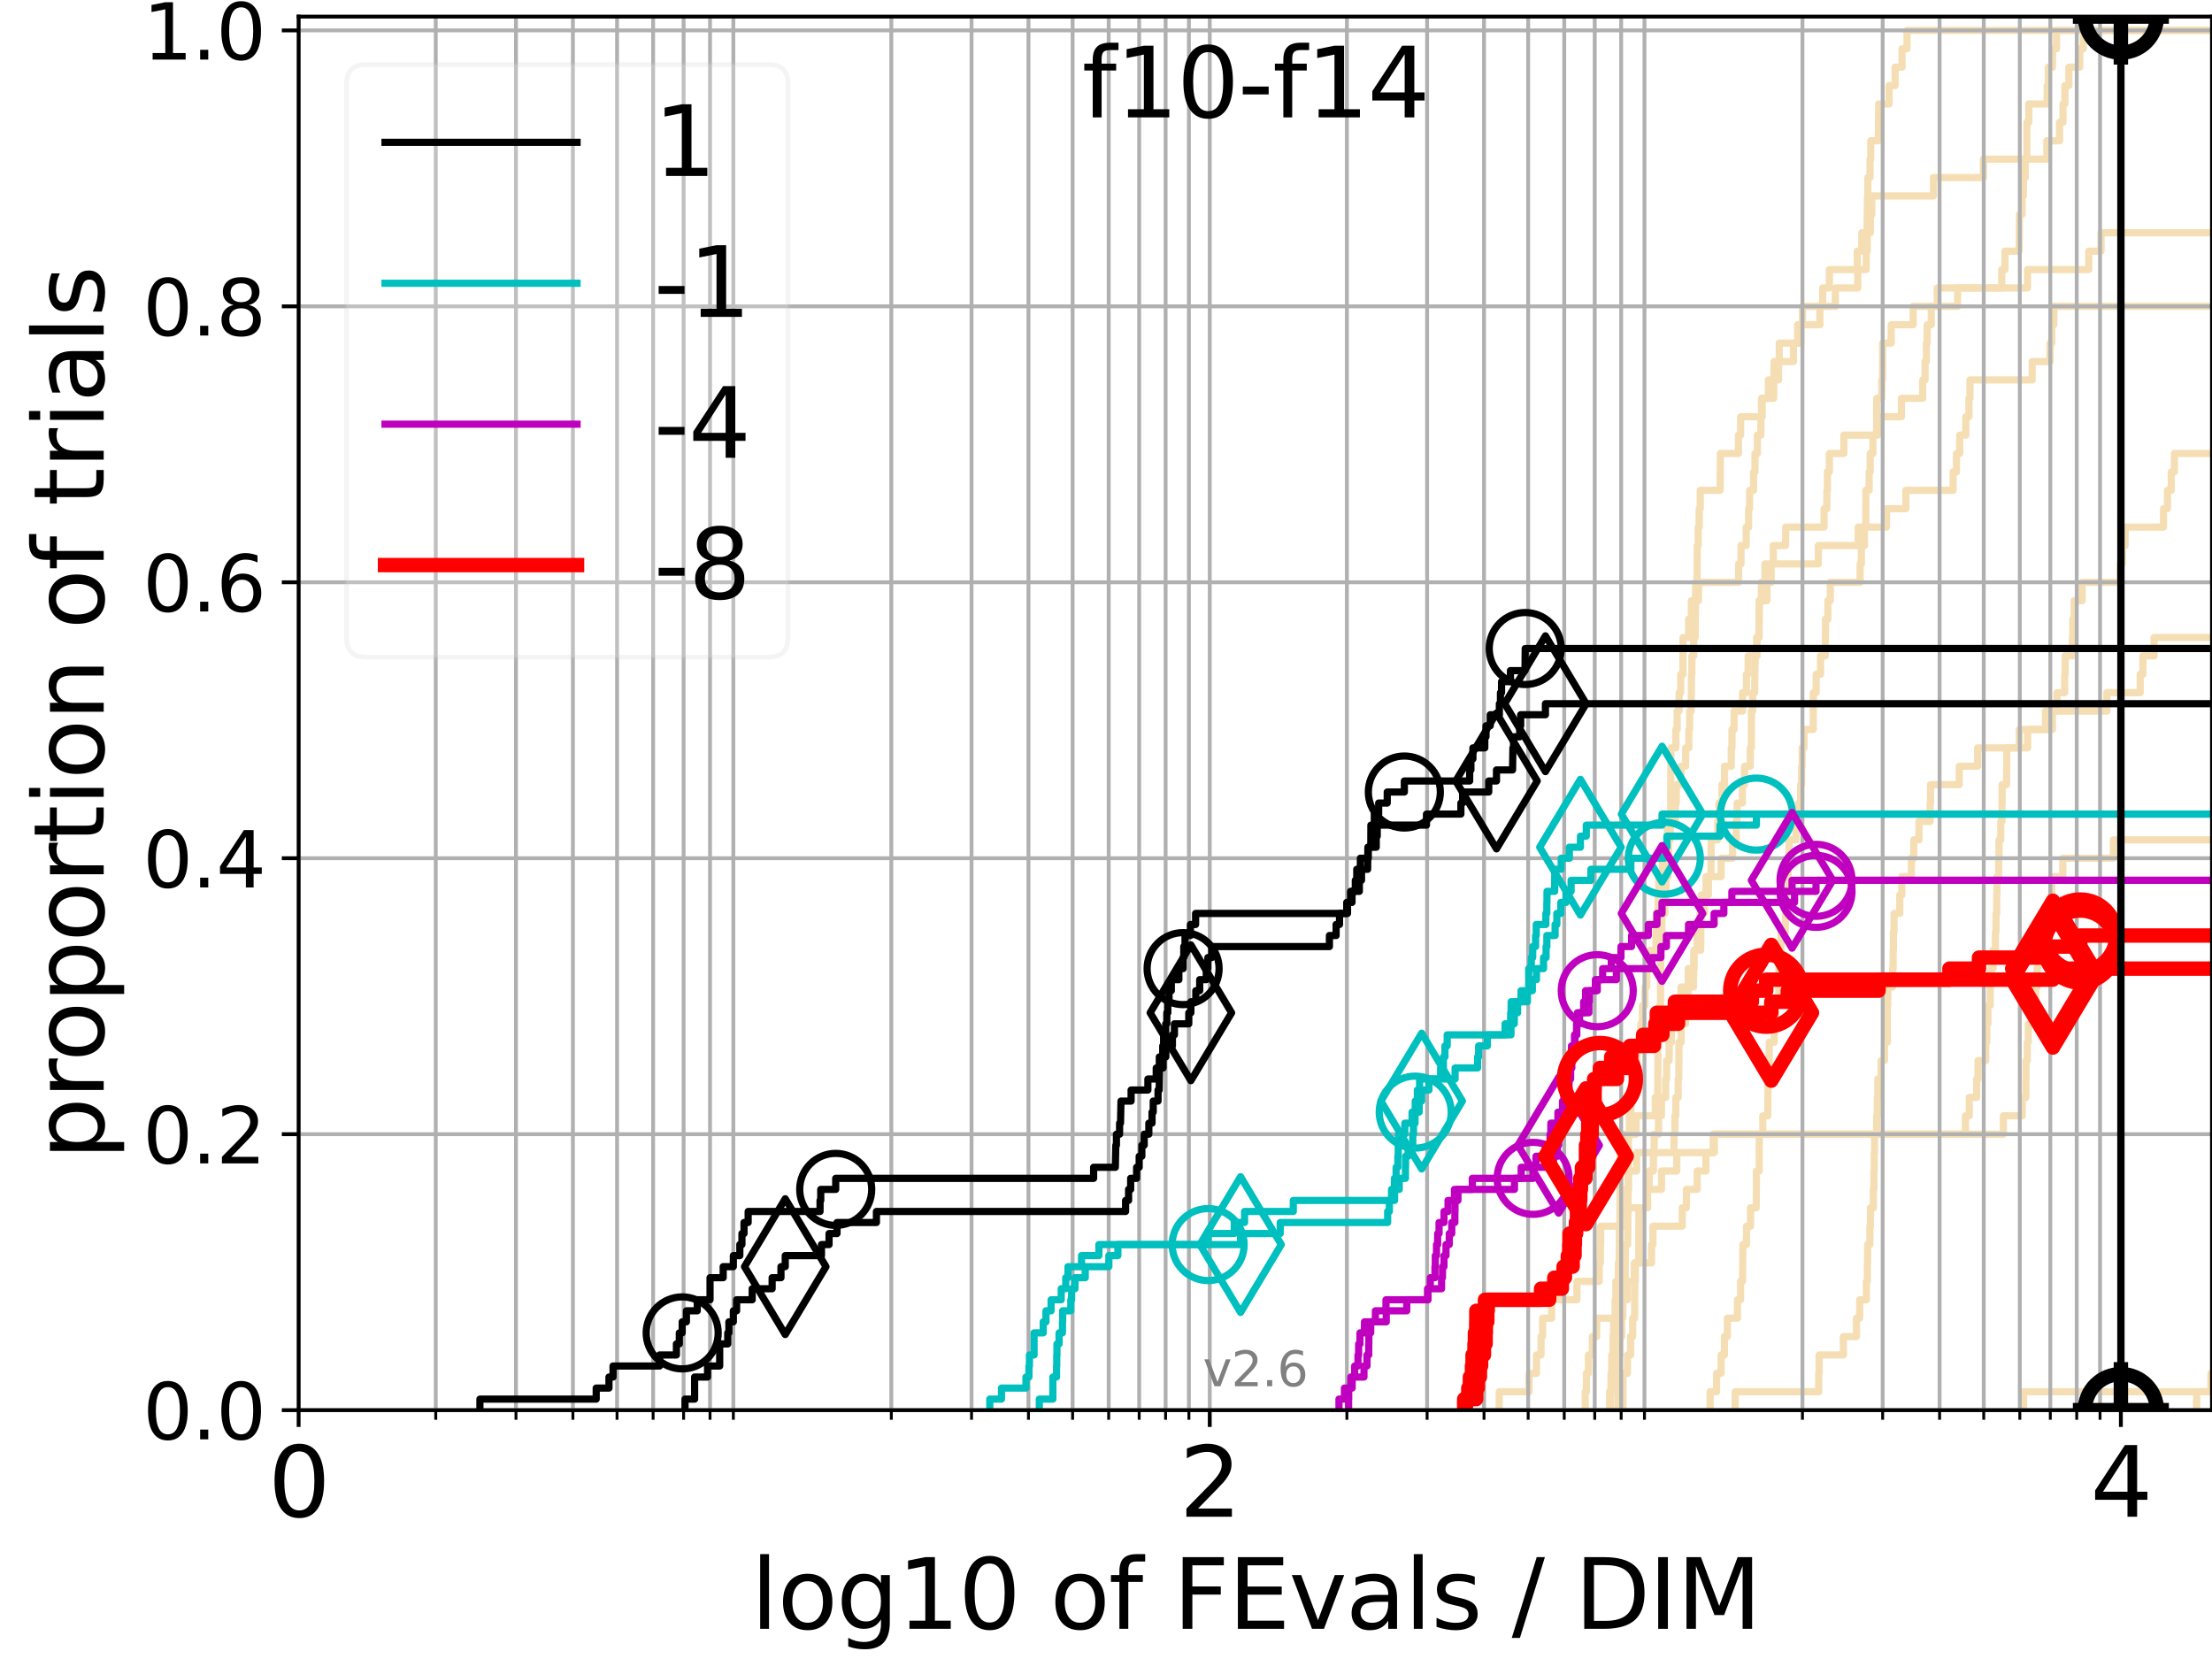 <?xml version="1.0" encoding="utf-8" standalone="no"?>
<!DOCTYPE svg PUBLIC "-//W3C//DTD SVG 1.1//EN"
  "http://www.w3.org/Graphics/SVG/1.1/DTD/svg11.dtd">
<svg xmlns:xlink="http://www.w3.org/1999/xlink" width="460.8pt" height="345.6pt" viewBox="0 0 460.8 345.6" xmlns="http://www.w3.org/2000/svg" version="1.1">
 <defs>
  <style type="text/css">*{stroke-linejoin: round; stroke-linecap: butt}</style>
 </defs>
 <g id="figure_1">
  <g id="patch_1">
   <path d="M 0 345.6 
L 460.8 345.6 
L 460.8 0 
L 0 0 
z
" style="fill: #ffffff"/>
  </g>
  <g id="axes_1">
   <g id="patch_2">
    <path d="M 62.208 293.76 
L 460.8 293.76 
L 460.8 3.456 
L 62.208 3.456 
z
" style="fill: #ffffff"/>
   </g>
   <g id="line2d_1"/>
   <g id="line2d_2"/>
   <g id="line2d_3"/>
   <g id="line2d_4">
    <path d="M 338.092 293.76 
L 338.112 286.095 
L 339.028 286.095 
L 339.028 282.263 
L 339.684 282.263 
L 339.684 278.43 
L 340.117 278.43 
L 340.117 274.598 
L 340.52 274.598 
L 340.557 266.933 
L 340.669 266.933 
L 340.669 263.101 
L 341.373 263.101 
L 341.423 251.604 
L 343.025 251.604 
L 343.025 247.771 
L 343.565 247.771 
L 343.565 243.939 
L 344.436 243.939 
L 344.436 240.106 
L 344.587 240.106 
L 344.587 236.274 
L 345.497 236.274 
L 345.497 232.442 
L 346.103 232.442 
L 346.103 228.609 
L 346.982 228.609 
L 346.982 224.777 
L 347.183 224.777 
L 347.183 220.944 
L 347.71 220.944 
L 347.71 217.112 
L 348.185 217.112 
L 348.185 213.28 
L 350.144 213.28 
L 350.182 205.615 
L 351.675 205.615 
L 351.675 201.782 
L 352.895 201.782 
L 352.895 197.95 
L 354.284 197.95 
L 354.352 190.285 
L 355.058 190.285 
L 355.058 186.453 
L 355.403 186.453 
L 355.403 182.621 
L 358.546 182.621 
L 358.546 178.788 
L 360.926 178.788 
L 360.926 174.956 
L 361.685 174.956 
L 361.685 171.123 
L 361.879 171.123 
L 361.879 167.291 
L 362.969 167.291 
L 362.969 163.459 
L 363.415 163.459 
L 363.415 159.626 
L 364.614 159.626 
L 364.614 155.794 
L 364.853 155.794 
L 364.861 148.129 
L 365.117 148.129 
L 365.117 144.297 
L 365.532 144.297 
L 365.622 136.632 
L 365.996 136.632 
L 365.996 132.799 
L 366.421 132.799 
L 366.467 125.135 
L 366.921 125.135 
L 366.921 121.302 
L 367.681 121.302 
L 367.681 117.47 
L 369.408 117.47 
L 369.408 113.637 
L 371.988 113.637 
L 371.988 109.805 
L 379.99 109.805 
L 379.99 105.973 
L 380.567 105.973 
L 380.567 102.14 
L 380.683 102.14 
L 380.683 98.308 
L 381.089 98.308 
L 381.089 94.475 
L 384.112 94.475 
L 384.112 90.643 
L 391.152 90.643 
L 391.152 86.811 
L 396.105 86.811 
L 396.105 82.978 
L 400.529 82.978 
L 400.529 79.146 
L 401.026 79.146 
L 401.026 75.313 
L 401.303 75.313 
L 401.303 71.481 
L 401.467 71.481 
L 401.467 67.649 
L 402.32 67.649 
L 402.32 63.816 
L 403.559 63.816 
L 403.559 59.984 
L 422.373 59.984 
L 422.373 56.151 
L 435.124 56.151 
L 435.124 52.319 
L 437.682 52.319 
L 437.682 48.487 
L 437.682 48.487 
L 460.8 48.487 
L 460.8 48.487 
" clip-path="url(#p1b9ff17a72)" style="fill: none; stroke: #f5deb3; stroke-width: 1.5; stroke-linecap: square"/>
   </g>
   <g id="line2d_5"/>
   <g id="line2d_6"/>
   <g id="line2d_7">
    <path d="M 337.097 293.76 
L 337.144 286.095 
L 337.228 286.095 
L 337.228 282.263 
L 337.456 282.263 
L 337.456 278.43 
L 337.82 278.43 
L 337.82 274.598 
L 338.051 274.598 
L 338.051 270.766 
L 338.349 270.766 
L 338.349 266.933 
L 338.549 266.933 
L 338.594 259.268 
L 339.076 259.268 
L 339.17 247.771 
L 339.25 247.771 
L 339.25 243.939 
L 340.93 243.939 
L 340.93 240.106 
L 348.725 240.106 
L 348.725 236.274 
L 348.908 236.274 
L 348.908 232.442 
L 349.105 232.442 
L 349.105 228.609 
L 349.593 228.609 
L 349.593 224.777 
L 349.73 224.777 
L 349.766 217.112 
L 350.214 217.112 
L 350.214 213.28 
L 351.117 213.28 
L 351.117 209.447 
L 351.663 209.447 
L 351.663 205.615 
L 352.791 205.615 
L 352.871 197.95 
L 353.554 197.95 
L 353.554 194.118 
L 354.127 194.118 
L 354.127 190.285 
L 354.377 190.285 
L 354.377 186.453 
L 355.895 186.453 
L 355.895 182.621 
L 356.423 182.621 
L 356.464 174.956 
L 357.831 174.956 
L 357.831 171.123 
L 358.086 171.123 
L 358.086 167.291 
L 358.716 167.291 
L 358.716 163.459 
L 359.25 163.459 
L 359.25 159.626 
L 360.648 159.626 
L 360.648 155.794 
L 360.806 155.794 
L 360.806 151.961 
L 361.243 151.961 
L 361.243 148.129 
L 363.002 148.129 
L 363.002 144.297 
L 363.814 144.297 
L 363.814 140.464 
L 364.174 140.464 
L 364.174 136.632 
L 365.956 136.632 
L 365.956 132.799 
L 366.44 132.799 
L 366.499 125.135 
L 368.094 125.135 
L 368.094 121.302 
L 368.954 121.302 
L 368.954 117.47 
L 378.785 117.47 
L 378.785 113.637 
L 387.096 113.637 
L 387.096 109.805 
L 392.99 109.805 
L 392.99 105.973 
L 397.033 105.973 
L 397.033 102.14 
L 406.866 102.14 
L 406.866 98.308 
L 407.571 98.308 
L 407.571 94.475 
L 408.243 94.475 
L 408.243 90.643 
L 409.518 90.643 
L 409.518 86.811 
L 410.164 86.811 
L 410.164 82.978 
L 410.385 82.978 
L 410.385 79.146 
L 423.341 79.146 
L 423.341 75.313 
L 427.061 75.313 
L 427.061 71.481 
L 427.427 71.481 
L 427.427 67.649 
L 427.86 67.649 
L 427.86 63.816 
L 461.8 63.816 
L 461.8 63.816 
" clip-path="url(#p1b9ff17a72)" style="fill: none; stroke: #f5deb3; stroke-width: 1.5; stroke-linecap: square"/>
   </g>
   <g id="line2d_8"/>
   <g id="line2d_9">
    <path d="M 335.293 293.76 
L 335.293 289.928 
L 335.647 289.928 
L 335.647 286.095 
L 335.833 286.095 
L 335.833 282.263 
L 336.022 282.263 
L 336.022 278.43 
L 336.393 278.43 
L 336.393 274.598 
L 336.61 274.598 
L 336.61 270.766 
L 336.998 270.766 
L 336.998 266.933 
L 337.142 266.933 
L 337.142 263.101 
L 337.308 263.101 
L 337.342 255.436 
L 337.443 255.436 
L 337.534 240.106 
L 337.982 240.106 
L 337.982 236.274 
L 340.827 236.274 
L 340.827 232.442 
L 344.818 232.442 
L 344.818 228.609 
L 345.313 228.609 
L 345.39 217.112 
L 345.629 217.112 
L 345.727 209.447 
L 345.915 209.447 
L 345.966 197.95 
L 346.073 197.95 
L 346.073 194.118 
L 346.216 194.118 
L 346.216 190.285 
L 346.832 190.285 
L 346.832 186.453 
L 347.056 186.453 
L 347.056 182.621 
L 347.477 182.621 
L 347.477 178.788 
L 347.619 178.788 
L 347.619 174.956 
L 347.964 174.956 
L 347.964 171.123 
L 349.002 171.123 
L 349.002 167.291 
L 349.201 167.291 
L 349.201 163.459 
L 350.191 163.459 
L 350.191 159.626 
L 351.158 159.626 
L 351.158 155.794 
L 351.816 155.794 
L 351.816 151.961 
L 351.983 151.961 
L 351.983 148.129 
L 352.302 148.129 
L 352.362 140.464 
L 352.45 140.464 
L 352.45 136.632 
L 352.829 136.632 
L 352.829 132.799 
L 353.143 132.799 
L 353.242 121.302 
L 353.519 121.302 
L 353.566 113.637 
L 353.759 113.637 
L 353.759 109.805 
L 353.97 109.805 
L 353.97 105.973 
L 354.196 105.973 
L 354.196 102.14 
L 358.34 102.14 
L 358.381 94.475 
L 362.152 94.475 
L 362.152 90.643 
L 362.606 90.643 
L 362.606 86.811 
L 366.957 86.811 
L 366.957 82.978 
L 369.491 82.978 
L 369.571 75.313 
L 373.604 75.313 
L 373.604 71.481 
L 375.167 71.481 
L 375.167 67.649 
L 379.114 67.649 
L 379.114 63.816 
L 382.338 63.816 
L 382.338 59.984 
L 387.011 59.984 
L 387.011 56.151 
L 388.774 56.151 
L 388.774 52.319 
L 388.983 52.319 
L 388.983 48.487 
L 389.626 48.487 
L 389.626 44.654 
L 389.935 44.654 
L 389.935 40.822 
L 402.772 40.822 
L 402.772 36.989 
L 413.177 36.989 
L 413.177 33.157 
L 426.393 33.157 
L 426.393 29.325 
L 429.044 29.325 
L 429.044 25.492 
L 429.756 25.492 
L 429.756 21.66 
L 430.155 21.66 
L 430.155 17.827 
L 430.985 17.827 
L 430.985 13.995 
L 433.25 13.995 
L 433.25 10.163 
L 433.979 10.163 
L 433.979 6.33 
L 433.979 6.33 
L 460.8 6.33 
L 460.8 6.33 
" clip-path="url(#p1b9ff17a72)" style="fill: none; stroke: #f5deb3; stroke-width: 1.5; stroke-linecap: square"/>
   </g>
   <g id="line2d_10"/>
   <g id="line2d_11">
    <path clip-path="url(#p1b9ff17a72)" style="fill: none; stroke: #f5deb3; stroke-width: 1.5; stroke-linecap: square"/>
   </g>
   <g id="line2d_12">
    <path d="M 421.555 293.76 
L 421.555 289.928 
L 421.555 289.928 
L 421.555 289.928 
L 460.8 289.928 
" clip-path="url(#p1b9ff17a72)" style="fill: none; stroke: #f5deb3; stroke-width: 1.5; stroke-linecap: square"/>
   </g>
   <g id="line2d_13"/>
   <g id="line2d_14"/>
   <g id="line2d_15"/>
   <g id="line2d_16">
    <path clip-path="url(#p1b9ff17a72)" style="fill: none; stroke: #f5deb3; stroke-width: 1.5; stroke-linecap: square"/>
   </g>
   <g id="line2d_17">
    <path d="M 457.603 293.76 
L 457.603 289.928 
L 460.591 289.928 
L 460.591 286.095 
L 461.8 286.095 
" clip-path="url(#p1b9ff17a72)" style="fill: none; stroke: #f5deb3; stroke-width: 1.5; stroke-linecap: square"/>
   </g>
   <g id="line2d_18">
    <path d="M 312.316 293.76 
L 312.316 289.928 
L 318.535 289.928 
L 318.535 286.095 
L 320.077 286.095 
L 320.077 282.263 
L 321.027 282.263 
L 321.027 278.43 
L 321.354 278.43 
L 321.354 274.598 
L 323.226 274.598 
L 323.226 270.766 
L 328.504 270.766 
L 328.504 266.933 
L 333.157 266.933 
L 333.157 263.101 
L 333.398 263.101 
L 333.398 259.268 
L 333.452 259.268 
L 333.452 255.436 
L 338.496 255.436 
L 338.496 251.604 
L 343.224 251.604 
L 343.224 247.771 
L 346.126 247.771 
L 346.126 243.939 
L 349.308 243.939 
L 349.308 240.106 
L 357.127 240.106 
L 357.127 236.274 
L 409.443 236.274 
L 409.443 232.442 
L 410.236 232.442 
L 410.236 228.609 
L 411.769 228.609 
L 411.769 224.777 
L 412.056 224.777 
L 412.056 220.944 
L 413.663 220.944 
L 413.663 217.112 
L 413.896 217.112 
L 413.896 213.28 
L 414.128 213.28 
L 414.128 209.447 
L 414.604 209.447 
L 414.604 205.615 
L 414.663 205.615 
L 414.663 201.782 
L 415.185 201.782 
L 415.185 197.95 
L 415.678 197.95 
L 415.678 194.118 
L 415.805 194.118 
L 415.805 190.285 
L 415.952 190.285 
L 415.952 186.453 
L 416.004 186.453 
L 416.004 182.621 
L 416.359 182.621 
L 416.359 178.788 
L 416.427 178.788 
L 416.427 174.956 
L 416.795 174.956 
L 416.795 171.123 
L 417.05 171.123 
L 417.05 167.291 
L 417.077 167.291 
L 417.077 163.459 
L 418.007 163.459 
L 418.007 159.626 
L 418.037 159.626 
L 418.037 155.794 
L 422.397 155.794 
L 422.397 151.961 
L 427.552 151.961 
L 427.552 148.129 
L 438.897 148.129 
L 438.897 144.297 
L 445.838 144.297 
L 445.838 140.464 
L 446.41 140.464 
L 446.41 136.632 
L 448.733 136.632 
L 448.733 132.799 
L 461.8 132.799 
" clip-path="url(#p1b9ff17a72)" style="fill: none; stroke: #f5deb3; stroke-width: 1.5; stroke-linecap: square"/>
   </g>
   <g id="line2d_19"/>
   <g id="line2d_20"/>
   <g id="line2d_21"/>
   <g id="line2d_22"/>
   <g id="line2d_23"/>
   <g id="line2d_24">
    <path d="M 356.245 293.76 
L 356.245 289.928 
L 357.606 289.928 
L 357.606 286.095 
L 358.532 286.095 
L 358.532 282.263 
L 359.228 282.263 
L 359.228 278.43 
L 359.841 278.43 
L 359.841 274.598 
L 361.943 274.598 
L 361.943 270.766 
L 362.601 270.766 
L 362.601 266.933 
L 363.006 266.933 
L 363.07 259.268 
L 363.83 259.268 
L 363.83 255.436 
L 364.662 255.436 
L 364.662 251.604 
L 365.851 251.604 
L 365.904 243.939 
L 366.466 243.939 
L 366.481 236.274 
L 367.226 236.274 
L 367.226 232.442 
L 368.254 232.442 
L 368.316 224.777 
L 368.543 224.777 
L 368.56 217.112 
L 369.61 217.112 
L 369.61 213.28 
L 369.916 213.28 
L 369.916 209.447 
L 370.543 209.447 
L 370.575 201.782 
L 370.666 201.782 
L 370.666 197.95 
L 371.016 197.95 
L 371.016 194.118 
L 371.912 194.118 
L 372.008 186.453 
L 372.076 186.453 
L 372.076 182.621 
L 372.502 182.621 
L 372.502 178.788 
L 372.698 178.788 
L 372.698 174.956 
L 374.137 174.956 
L 374.137 171.123 
L 374.707 171.123 
L 374.707 167.291 
L 375.105 167.291 
L 375.105 163.459 
L 375.295 163.459 
L 375.295 159.626 
L 375.423 159.626 
L 375.423 155.794 
L 375.809 155.794 
L 375.809 151.961 
L 377.738 151.961 
L 377.754 144.297 
L 378.332 144.297 
L 378.332 140.464 
L 379.257 140.464 
L 379.257 136.632 
L 380.239 136.632 
L 380.301 128.967 
L 380.775 128.967 
L 380.775 125.135 
L 381.284 125.135 
L 381.284 121.302 
L 387.497 121.302 
L 387.497 117.47 
L 387.755 117.47 
L 387.755 113.637 
L 388.393 113.637 
L 388.393 109.805 
L 388.688 109.805 
L 388.701 102.14 
L 389.379 102.14 
L 389.379 98.308 
L 389.588 98.308 
L 389.588 94.475 
L 390.167 94.475 
L 390.167 90.643 
L 390.93 90.643 
L 390.961 82.978 
L 392.009 82.978 
L 392.009 79.146 
L 392.167 79.146 
L 392.196 71.481 
L 393.974 71.481 
L 393.974 67.649 
L 398.55 67.649 
L 398.55 63.816 
L 407.804 63.816 
L 407.804 59.984 
L 416.998 59.984 
L 416.998 56.151 
L 417.675 56.151 
L 417.675 52.319 
L 420.622 52.319 
L 420.684 44.654 
L 421.244 44.654 
L 421.244 40.822 
L 421.515 40.822 
L 421.515 36.989 
L 421.886 36.989 
L 421.886 33.157 
L 422.232 33.157 
L 422.244 25.492 
L 422.635 25.492 
L 422.635 21.66 
L 426.47 21.66 
L 426.47 17.827 
L 426.704 17.827 
L 426.704 13.995 
L 427.584 13.995 
L 427.584 10.163 
L 428.412 10.163 
L 428.412 6.33 
L 428.412 6.33 
L 460.8 6.33 
L 460.8 6.33 
" clip-path="url(#p1b9ff17a72)" style="fill: none; stroke: #f5deb3; stroke-width: 1.5; stroke-linecap: square"/>
   </g>
   <g id="line2d_25"/>
   <g id="line2d_26">
    <path d="M 361.471 293.76 
L 361.471 289.928 
L 378.872 289.928 
L 378.872 286.095 
L 378.96 286.095 
L 378.96 282.263 
L 384.015 282.263 
L 384.015 278.43 
L 386.741 278.43 
L 386.741 274.598 
L 387.404 274.598 
L 387.404 270.766 
L 388.812 270.766 
L 388.812 266.933 
L 389.007 266.933 
L 389.007 263.101 
L 389.061 263.101 
L 389.061 259.268 
L 389.528 259.268 
L 389.528 255.436 
L 389.642 255.436 
L 389.642 251.604 
L 390.258 251.604 
L 390.258 247.771 
L 390.369 247.771 
L 390.369 243.939 
L 390.435 243.939 
L 390.435 240.106 
L 390.507 240.106 
L 390.507 236.274 
L 390.945 236.274 
L 390.945 232.442 
L 391.068 232.442 
L 391.068 228.609 
L 391.177 228.609 
L 391.177 224.777 
L 391.868 224.777 
L 391.868 220.944 
L 392.586 220.944 
L 392.586 217.112 
L 393.168 217.112 
L 393.168 213.28 
L 393.177 213.28 
L 393.177 209.447 
L 393.252 209.447 
L 393.252 205.615 
L 394.274 205.615 
L 394.274 201.782 
L 394.375 201.782 
L 394.375 197.95 
L 394.432 197.95 
L 394.432 194.118 
L 394.562 194.118 
L 394.562 190.285 
L 395.758 190.285 
L 395.758 186.453 
L 396.178 186.453 
L 396.178 182.621 
L 398.173 182.621 
L 398.173 178.788 
L 398.678 178.788 
L 398.678 174.956 
L 399.757 174.956 
L 399.757 171.123 
L 402.065 171.123 
L 402.065 167.291 
L 402.163 167.291 
L 402.163 163.459 
L 408.145 163.459 
L 408.145 159.626 
L 411.976 159.626 
L 411.976 155.794 
L 420.659 155.794 
L 420.659 151.961 
L 426.105 151.961 
L 426.105 148.129 
L 428.509 148.129 
L 428.509 144.297 
L 430.113 144.297 
L 430.113 140.464 
L 430.202 140.464 
L 430.202 136.632 
L 431.712 136.632 
L 431.712 132.799 
L 431.797 132.799 
L 431.797 128.967 
L 432.072 128.967 
L 432.072 125.135 
L 433.763 125.135 
L 433.763 121.302 
L 441.684 121.302 
L 441.684 117.47 
L 442.102 117.47 
L 442.102 113.637 
L 442.708 113.637 
L 442.708 109.805 
L 450.696 109.805 
L 450.696 105.973 
L 451.521 105.973 
L 451.521 102.14 
L 452.315 102.14 
L 452.315 98.308 
L 452.97 98.308 
L 452.97 94.475 
L 461.8 94.475 
" clip-path="url(#p1b9ff17a72)" style="fill: none; stroke: #f5deb3; stroke-width: 1.5; stroke-linecap: square"/>
   </g>
   <g id="line2d_27">
    <path d="M 330.224 293.76 
L 330.224 289.928 
L 330.473 289.928 
L 330.473 286.095 
L 330.895 286.095 
L 330.895 282.263 
L 331.719 282.263 
L 331.719 278.43 
L 332.606 278.43 
L 332.606 274.598 
L 336.822 274.598 
L 336.822 270.766 
L 339.036 270.766 
L 339.036 266.933 
L 340.463 266.933 
L 340.463 263.101 
L 344.047 263.101 
L 344.047 259.268 
L 344.342 259.268 
L 344.342 255.436 
L 350.444 255.436 
L 350.444 251.604 
L 351.308 251.604 
L 351.308 247.771 
L 353.549 247.771 
L 353.549 243.939 
L 355.38 243.939 
L 355.38 240.106 
L 356.9 240.106 
L 356.9 236.274 
L 417.341 236.274 
L 417.341 232.442 
L 421.271 232.442 
L 421.271 228.609 
L 422.036 228.609 
L 422.036 224.777 
L 422.053 224.777 
L 422.053 220.944 
L 422.329 220.944 
L 422.329 217.112 
L 422.522 217.112 
L 422.522 213.28 
L 423.4 213.28 
L 423.4 209.447 
L 424.066 209.447 
L 424.066 205.615 
L 424.344 205.615 
L 424.344 201.782 
L 424.54 201.782 
L 424.54 197.95 
L 425.525 197.95 
L 425.525 194.118 
L 426.279 194.118 
L 426.279 190.285 
L 427.273 190.285 
L 427.273 186.453 
L 427.416 186.453 
L 427.416 182.621 
L 429.72 182.621 
L 429.72 178.788 
L 440.262 178.788 
L 440.262 174.956 
L 461.8 174.956 
" clip-path="url(#p1b9ff17a72)" style="fill: none; stroke: #f5deb3; stroke-width: 1.5; stroke-linecap: square"/>
   </g>
   <g id="line2d_28">
    <path d="M 335.546 293.76 
L 335.62 286.095 
L 335.763 286.095 
L 335.763 282.263 
L 336.105 282.263 
L 336.164 274.598 
L 336.454 274.598 
L 336.454 270.766 
L 336.616 270.766 
L 336.616 266.933 
L 337.293 266.933 
L 337.293 263.101 
L 337.418 263.101 
L 337.472 255.436 
L 338.214 255.436 
L 338.214 251.604 
L 338.609 251.604 
L 338.609 247.771 
L 339.175 247.771 
L 339.255 236.274 
L 339.421 236.274 
L 339.421 232.442 
L 339.736 232.442 
L 339.736 228.609 
L 340.311 228.609 
L 340.311 224.777 
L 340.818 224.777 
L 340.818 220.944 
L 340.987 220.944 
L 340.987 217.112 
L 341.826 217.112 
L 341.826 213.28 
L 342.151 213.28 
L 342.151 209.447 
L 342.682 209.447 
L 342.682 205.615 
L 343.048 205.615 
L 343.048 201.782 
L 343.65 201.782 
L 343.65 197.95 
L 344.969 197.95 
L 345.012 190.285 
L 345.412 190.285 
L 345.412 186.453 
L 345.559 186.453 
L 345.559 182.621 
L 346.302 182.621 
L 346.302 178.788 
L 347.316 178.788 
L 347.361 171.123 
L 348.008 171.123 
L 348.093 155.794 
L 349.117 155.794 
L 349.117 151.961 
L 349.378 151.961 
L 349.378 148.129 
L 349.79 148.129 
L 349.79 144.297 
L 350.13 144.297 
L 350.13 140.464 
L 350.589 140.464 
L 350.602 132.799 
L 351.769 132.799 
L 351.769 128.967 
L 352.338 128.967 
L 352.338 125.135 
L 353.83 125.135 
L 353.83 121.302 
L 362.197 121.302 
L 362.197 117.47 
L 362.679 117.47 
L 362.679 113.637 
L 363.773 113.637 
L 363.773 109.805 
L 364.269 109.805 
L 364.269 105.973 
L 364.477 105.973 
L 364.477 102.14 
L 365.304 102.14 
L 365.304 98.308 
L 365.596 98.308 
L 365.596 94.475 
L 366.1 94.475 
L 366.1 90.643 
L 366.825 90.643 
L 366.825 86.811 
L 367.101 86.811 
L 367.101 82.978 
L 368.371 82.978 
L 368.371 79.146 
L 370.495 79.146 
L 370.495 75.313 
L 370.653 75.313 
L 370.653 71.481 
L 374.479 71.481 
L 374.479 67.649 
L 375.479 67.649 
L 375.479 63.816 
L 379.689 63.816 
L 379.689 59.984 
L 381.1 59.984 
L 381.1 56.151 
L 386.9 56.151 
L 386.9 52.319 
L 387.842 52.319 
L 387.842 48.487 
L 388.939 48.487 
L 389.026 40.822 
L 389.105 40.822 
L 389.105 36.989 
L 389.56 36.989 
L 389.56 33.157 
L 389.713 33.157 
L 389.713 29.325 
L 391.296 29.325 
L 391.359 21.66 
L 393.536 21.66 
L 393.536 17.827 
L 394.791 17.827 
L 394.791 13.995 
L 396.223 13.995 
L 396.223 10.163 
L 397.266 10.163 
L 397.266 6.33 
L 397.266 6.33 
L 460.8 6.33 
L 460.8 6.33 
" clip-path="url(#p1b9ff17a72)" style="fill: none; stroke: #f5deb3; stroke-width: 1.5; stroke-linecap: square"/>
   </g>
   <g id="line2d_29"/>
   <g id="line2d_30"/>
   <g id="matplotlib.axis_1">
    <g id="xtick_1">
     <g id="line2d_31">
      <path d="M 62.208 293.76 
L 62.208 3.456 
" clip-path="url(#p1b9ff17a72)" style="fill: none; stroke: #b0b0b0; stroke-width: 0.8; stroke-linecap: square"/>
     </g>
     <g id="line2d_32">
      <defs>
       <path id="m94cd5d5a9e" d="M 0 0 
L 0 3.5 
" style="stroke: #000000; stroke-width: 0.8"/>
      </defs>
      <g>
       <use xlink:href="#m94cd5d5a9e" x="62.208" y="293.76" style="stroke: #000000; stroke-width: 0.8"/>
      </g>
     </g>
     <g id="text_1">
      <!-- 0 -->
      <g transform="translate(55.846 315.957)scale(0.2 -0.2)">
       <defs>
        <path id="DejaVuSans-30" d="M 2034 4250 
Q 1547 4250 1301 3770 
Q 1056 3291 1056 2328 
Q 1056 1369 1301 889 
Q 1547 409 2034 409 
Q 2525 409 2770 889 
Q 3016 1369 3016 2328 
Q 3016 3291 2770 3770 
Q 2525 4250 2034 4250 
z
M 2034 4750 
Q 2819 4750 3233 4129 
Q 3647 3509 3647 2328 
Q 3647 1150 3233 529 
Q 2819 -91 2034 -91 
Q 1250 -91 836 529 
Q 422 1150 422 2328 
Q 422 3509 836 4129 
Q 1250 4750 2034 4750 
z
" transform="scale(0.016)"/>
       </defs>
       <use xlink:href="#DejaVuSans-30"/>
      </g>
     </g>
    </g>
    <g id="xtick_2">
     <g id="line2d_33">
      <path d="M 252.012 293.76 
L 252.012 3.456 
" clip-path="url(#p1b9ff17a72)" style="fill: none; stroke: #b0b0b0; stroke-width: 0.8; stroke-linecap: square"/>
     </g>
     <g id="line2d_34">
      <g>
       <use xlink:href="#m94cd5d5a9e" x="252.012" y="293.76" style="stroke: #000000; stroke-width: 0.8"/>
      </g>
     </g>
     <g id="text_2">
      <!-- 2 -->
      <g transform="translate(245.65 315.957)scale(0.2 -0.2)">
       <defs>
        <path id="DejaVuSans-32" d="M 1228 531 
L 3431 531 
L 3431 0 
L 469 0 
L 469 531 
Q 828 903 1448 1529 
Q 2069 2156 2228 2338 
Q 2531 2678 2651 2914 
Q 2772 3150 2772 3378 
Q 2772 3750 2511 3984 
Q 2250 4219 1831 4219 
Q 1534 4219 1204 4116 
Q 875 4013 500 3803 
L 500 4441 
Q 881 4594 1212 4672 
Q 1544 4750 1819 4750 
Q 2544 4750 2975 4387 
Q 3406 4025 3406 3419 
Q 3406 3131 3298 2873 
Q 3191 2616 2906 2266 
Q 2828 2175 2409 1742 
Q 1991 1309 1228 531 
z
" transform="scale(0.016)"/>
       </defs>
       <use xlink:href="#DejaVuSans-32"/>
      </g>
     </g>
    </g>
    <g id="xtick_3">
     <g id="line2d_35">
      <path d="M 441.817 293.76 
L 441.817 3.456 
" clip-path="url(#p1b9ff17a72)" style="fill: none; stroke: #b0b0b0; stroke-width: 0.8; stroke-linecap: square"/>
     </g>
     <g id="line2d_36">
      <g>
       <use xlink:href="#m94cd5d5a9e" x="441.817" y="293.76" style="stroke: #000000; stroke-width: 0.8"/>
      </g>
     </g>
     <g id="text_3">
      <!-- 4 -->
      <g transform="translate(435.454 315.957)scale(0.2 -0.2)">
       <defs>
        <path id="DejaVuSans-34" d="M 2419 4116 
L 825 1625 
L 2419 1625 
L 2419 4116 
z
M 2253 4666 
L 3047 4666 
L 3047 1625 
L 3713 1625 
L 3713 1100 
L 3047 1100 
L 3047 0 
L 2419 0 
L 2419 1100 
L 313 1100 
L 313 1709 
L 2253 4666 
z
" transform="scale(0.016)"/>
       </defs>
       <use xlink:href="#DejaVuSans-34"/>
      </g>
     </g>
    </g>
    <g id="xtick_4">
     <g id="line2d_37">
      <path d="M 90.776 293.76 
L 90.776 3.456 
" clip-path="url(#p1b9ff17a72)" style="fill: none; stroke: #b0b0b0; stroke-width: 0.8; stroke-linecap: square"/>
     </g>
     <g id="line2d_38">
      <defs>
       <path id="mcdc0ea3f01" d="M 0 0 
L 0 2 
" style="stroke: #000000; stroke-width: 0.6"/>
      </defs>
      <g>
       <use xlink:href="#mcdc0ea3f01" x="90.776" y="293.76" style="stroke: #000000; stroke-width: 0.6"/>
      </g>
     </g>
    </g>
    <g id="xtick_5">
     <g id="line2d_39">
      <path d="M 107.488 293.76 
L 107.488 3.456 
" clip-path="url(#p1b9ff17a72)" style="fill: none; stroke: #b0b0b0; stroke-width: 0.8; stroke-linecap: square"/>
     </g>
     <g id="line2d_40">
      <g>
       <use xlink:href="#mcdc0ea3f01" x="107.488" y="293.76" style="stroke: #000000; stroke-width: 0.6"/>
      </g>
     </g>
    </g>
    <g id="xtick_6">
     <g id="line2d_41">
      <path d="M 119.345 293.76 
L 119.345 3.456 
" clip-path="url(#p1b9ff17a72)" style="fill: none; stroke: #b0b0b0; stroke-width: 0.8; stroke-linecap: square"/>
     </g>
     <g id="line2d_42">
      <g>
       <use xlink:href="#mcdc0ea3f01" x="119.345" y="293.76" style="stroke: #000000; stroke-width: 0.6"/>
      </g>
     </g>
    </g>
    <g id="xtick_7">
     <g id="line2d_43">
      <path d="M 128.542 293.76 
L 128.542 3.456 
" clip-path="url(#p1b9ff17a72)" style="fill: none; stroke: #b0b0b0; stroke-width: 0.8; stroke-linecap: square"/>
     </g>
     <g id="line2d_44">
      <g>
       <use xlink:href="#mcdc0ea3f01" x="128.542" y="293.76" style="stroke: #000000; stroke-width: 0.6"/>
      </g>
     </g>
    </g>
    <g id="xtick_8">
     <g id="line2d_45">
      <path d="M 136.056 293.76 
L 136.056 3.456 
" clip-path="url(#p1b9ff17a72)" style="fill: none; stroke: #b0b0b0; stroke-width: 0.8; stroke-linecap: square"/>
     </g>
     <g id="line2d_46">
      <g>
       <use xlink:href="#mcdc0ea3f01" x="136.056" y="293.76" style="stroke: #000000; stroke-width: 0.6"/>
      </g>
     </g>
    </g>
    <g id="xtick_9">
     <g id="line2d_47">
      <path d="M 142.41 293.76 
L 142.41 3.456 
" clip-path="url(#p1b9ff17a72)" style="fill: none; stroke: #b0b0b0; stroke-width: 0.8; stroke-linecap: square"/>
     </g>
     <g id="line2d_48">
      <g>
       <use xlink:href="#mcdc0ea3f01" x="142.41" y="293.76" style="stroke: #000000; stroke-width: 0.6"/>
      </g>
     </g>
    </g>
    <g id="xtick_10">
     <g id="line2d_49">
      <path d="M 147.913 293.76 
L 147.913 3.456 
" clip-path="url(#p1b9ff17a72)" style="fill: none; stroke: #b0b0b0; stroke-width: 0.8; stroke-linecap: square"/>
     </g>
     <g id="line2d_50">
      <g>
       <use xlink:href="#mcdc0ea3f01" x="147.913" y="293.76" style="stroke: #000000; stroke-width: 0.6"/>
      </g>
     </g>
    </g>
    <g id="xtick_11">
     <g id="line2d_51">
      <path d="M 152.768 293.76 
L 152.768 3.456 
" clip-path="url(#p1b9ff17a72)" style="fill: none; stroke: #b0b0b0; stroke-width: 0.8; stroke-linecap: square"/>
     </g>
     <g id="line2d_52">
      <g>
       <use xlink:href="#mcdc0ea3f01" x="152.768" y="293.76" style="stroke: #000000; stroke-width: 0.6"/>
      </g>
     </g>
    </g>
    <g id="xtick_12">
     <g id="line2d_53">
      <path d="M 185.679 293.76 
L 185.679 3.456 
" clip-path="url(#p1b9ff17a72)" style="fill: none; stroke: #b0b0b0; stroke-width: 0.8; stroke-linecap: square"/>
     </g>
     <g id="line2d_54">
      <g>
       <use xlink:href="#mcdc0ea3f01" x="185.679" y="293.76" style="stroke: #000000; stroke-width: 0.6"/>
      </g>
     </g>
    </g>
    <g id="xtick_13">
     <g id="line2d_55">
      <path d="M 202.39 293.76 
L 202.39 3.456 
" clip-path="url(#p1b9ff17a72)" style="fill: none; stroke: #b0b0b0; stroke-width: 0.8; stroke-linecap: square"/>
     </g>
     <g id="line2d_56">
      <g>
       <use xlink:href="#mcdc0ea3f01" x="202.39" y="293.76" style="stroke: #000000; stroke-width: 0.6"/>
      </g>
     </g>
    </g>
    <g id="xtick_14">
     <g id="line2d_57">
      <path d="M 214.247 293.76 
L 214.247 3.456 
" clip-path="url(#p1b9ff17a72)" style="fill: none; stroke: #b0b0b0; stroke-width: 0.8; stroke-linecap: square"/>
     </g>
     <g id="line2d_58">
      <g>
       <use xlink:href="#mcdc0ea3f01" x="214.247" y="293.76" style="stroke: #000000; stroke-width: 0.6"/>
      </g>
     </g>
    </g>
    <g id="xtick_15">
     <g id="line2d_59">
      <path d="M 223.444 293.76 
L 223.444 3.456 
" clip-path="url(#p1b9ff17a72)" style="fill: none; stroke: #b0b0b0; stroke-width: 0.8; stroke-linecap: square"/>
     </g>
     <g id="line2d_60">
      <g>
       <use xlink:href="#mcdc0ea3f01" x="223.444" y="293.76" style="stroke: #000000; stroke-width: 0.6"/>
      </g>
     </g>
    </g>
    <g id="xtick_16">
     <g id="line2d_61">
      <path d="M 230.958 293.76 
L 230.958 3.456 
" clip-path="url(#p1b9ff17a72)" style="fill: none; stroke: #b0b0b0; stroke-width: 0.8; stroke-linecap: square"/>
     </g>
     <g id="line2d_62">
      <g>
       <use xlink:href="#mcdc0ea3f01" x="230.958" y="293.76" style="stroke: #000000; stroke-width: 0.6"/>
      </g>
     </g>
    </g>
    <g id="xtick_17">
     <g id="line2d_63">
      <path d="M 237.312 293.76 
L 237.312 3.456 
" clip-path="url(#p1b9ff17a72)" style="fill: none; stroke: #b0b0b0; stroke-width: 0.8; stroke-linecap: square"/>
     </g>
     <g id="line2d_64">
      <g>
       <use xlink:href="#mcdc0ea3f01" x="237.312" y="293.76" style="stroke: #000000; stroke-width: 0.6"/>
      </g>
     </g>
    </g>
    <g id="xtick_18">
     <g id="line2d_65">
      <path d="M 242.815 293.76 
L 242.815 3.456 
" clip-path="url(#p1b9ff17a72)" style="fill: none; stroke: #b0b0b0; stroke-width: 0.8; stroke-linecap: square"/>
     </g>
     <g id="line2d_66">
      <g>
       <use xlink:href="#mcdc0ea3f01" x="242.815" y="293.76" style="stroke: #000000; stroke-width: 0.6"/>
      </g>
     </g>
    </g>
    <g id="xtick_19">
     <g id="line2d_67">
      <path d="M 247.67 293.76 
L 247.67 3.456 
" clip-path="url(#p1b9ff17a72)" style="fill: none; stroke: #b0b0b0; stroke-width: 0.8; stroke-linecap: square"/>
     </g>
     <g id="line2d_68">
      <g>
       <use xlink:href="#mcdc0ea3f01" x="247.67" y="293.76" style="stroke: #000000; stroke-width: 0.6"/>
      </g>
     </g>
    </g>
    <g id="xtick_20">
     <g id="line2d_69">
      <path d="M 280.581 293.76 
L 280.581 3.456 
" clip-path="url(#p1b9ff17a72)" style="fill: none; stroke: #b0b0b0; stroke-width: 0.8; stroke-linecap: square"/>
     </g>
     <g id="line2d_70">
      <g>
       <use xlink:href="#mcdc0ea3f01" x="280.581" y="293.76" style="stroke: #000000; stroke-width: 0.6"/>
      </g>
     </g>
    </g>
    <g id="xtick_21">
     <g id="line2d_71">
      <path d="M 297.292 293.76 
L 297.292 3.456 
" clip-path="url(#p1b9ff17a72)" style="fill: none; stroke: #b0b0b0; stroke-width: 0.8; stroke-linecap: square"/>
     </g>
     <g id="line2d_72">
      <g>
       <use xlink:href="#mcdc0ea3f01" x="297.292" y="293.76" style="stroke: #000000; stroke-width: 0.6"/>
      </g>
     </g>
    </g>
    <g id="xtick_22">
     <g id="line2d_73">
      <path d="M 309.149 293.76 
L 309.149 3.456 
" clip-path="url(#p1b9ff17a72)" style="fill: none; stroke: #b0b0b0; stroke-width: 0.8; stroke-linecap: square"/>
     </g>
     <g id="line2d_74">
      <g>
       <use xlink:href="#mcdc0ea3f01" x="309.149" y="293.76" style="stroke: #000000; stroke-width: 0.6"/>
      </g>
     </g>
    </g>
    <g id="xtick_23">
     <g id="line2d_75">
      <path d="M 318.346 293.76 
L 318.346 3.456 
" clip-path="url(#p1b9ff17a72)" style="fill: none; stroke: #b0b0b0; stroke-width: 0.8; stroke-linecap: square"/>
     </g>
     <g id="line2d_76">
      <g>
       <use xlink:href="#mcdc0ea3f01" x="318.346" y="293.76" style="stroke: #000000; stroke-width: 0.6"/>
      </g>
     </g>
    </g>
    <g id="xtick_24">
     <g id="line2d_77">
      <path d="M 325.86 293.76 
L 325.86 3.456 
" clip-path="url(#p1b9ff17a72)" style="fill: none; stroke: #b0b0b0; stroke-width: 0.8; stroke-linecap: square"/>
     </g>
     <g id="line2d_78">
      <g>
       <use xlink:href="#mcdc0ea3f01" x="325.86" y="293.76" style="stroke: #000000; stroke-width: 0.6"/>
      </g>
     </g>
    </g>
    <g id="xtick_25">
     <g id="line2d_79">
      <path d="M 332.214 293.76 
L 332.214 3.456 
" clip-path="url(#p1b9ff17a72)" style="fill: none; stroke: #b0b0b0; stroke-width: 0.8; stroke-linecap: square"/>
     </g>
     <g id="line2d_80">
      <g>
       <use xlink:href="#mcdc0ea3f01" x="332.214" y="293.76" style="stroke: #000000; stroke-width: 0.6"/>
      </g>
     </g>
    </g>
    <g id="xtick_26">
     <g id="line2d_81">
      <path d="M 337.717 293.76 
L 337.717 3.456 
" clip-path="url(#p1b9ff17a72)" style="fill: none; stroke: #b0b0b0; stroke-width: 0.8; stroke-linecap: square"/>
     </g>
     <g id="line2d_82">
      <g>
       <use xlink:href="#mcdc0ea3f01" x="337.717" y="293.76" style="stroke: #000000; stroke-width: 0.6"/>
      </g>
     </g>
    </g>
    <g id="xtick_27">
     <g id="line2d_83">
      <path d="M 342.572 293.76 
L 342.572 3.456 
" clip-path="url(#p1b9ff17a72)" style="fill: none; stroke: #b0b0b0; stroke-width: 0.8; stroke-linecap: square"/>
     </g>
     <g id="line2d_84">
      <g>
       <use xlink:href="#mcdc0ea3f01" x="342.572" y="293.76" style="stroke: #000000; stroke-width: 0.6"/>
      </g>
     </g>
    </g>
    <g id="xtick_28">
     <g id="line2d_85">
      <path d="M 375.483 293.76 
L 375.483 3.456 
" clip-path="url(#p1b9ff17a72)" style="fill: none; stroke: #b0b0b0; stroke-width: 0.8; stroke-linecap: square"/>
     </g>
     <g id="line2d_86">
      <g>
       <use xlink:href="#mcdc0ea3f01" x="375.483" y="293.76" style="stroke: #000000; stroke-width: 0.6"/>
      </g>
     </g>
    </g>
    <g id="xtick_29">
     <g id="line2d_87">
      <path d="M 392.194 293.76 
L 392.194 3.456 
" clip-path="url(#p1b9ff17a72)" style="fill: none; stroke: #b0b0b0; stroke-width: 0.8; stroke-linecap: square"/>
     </g>
     <g id="line2d_88">
      <g>
       <use xlink:href="#mcdc0ea3f01" x="392.194" y="293.76" style="stroke: #000000; stroke-width: 0.6"/>
      </g>
     </g>
    </g>
    <g id="xtick_30">
     <g id="line2d_89">
      <path d="M 404.051 293.76 
L 404.051 3.456 
" clip-path="url(#p1b9ff17a72)" style="fill: none; stroke: #b0b0b0; stroke-width: 0.8; stroke-linecap: square"/>
     </g>
     <g id="line2d_90">
      <g>
       <use xlink:href="#mcdc0ea3f01" x="404.051" y="293.76" style="stroke: #000000; stroke-width: 0.6"/>
      </g>
     </g>
    </g>
    <g id="xtick_31">
     <g id="line2d_91">
      <path d="M 413.248 293.76 
L 413.248 3.456 
" clip-path="url(#p1b9ff17a72)" style="fill: none; stroke: #b0b0b0; stroke-width: 0.8; stroke-linecap: square"/>
     </g>
     <g id="line2d_92">
      <g>
       <use xlink:href="#mcdc0ea3f01" x="413.248" y="293.76" style="stroke: #000000; stroke-width: 0.6"/>
      </g>
     </g>
    </g>
    <g id="xtick_32">
     <g id="line2d_93">
      <path d="M 420.763 293.76 
L 420.763 3.456 
" clip-path="url(#p1b9ff17a72)" style="fill: none; stroke: #b0b0b0; stroke-width: 0.8; stroke-linecap: square"/>
     </g>
     <g id="line2d_94">
      <g>
       <use xlink:href="#mcdc0ea3f01" x="420.763" y="293.76" style="stroke: #000000; stroke-width: 0.6"/>
      </g>
     </g>
    </g>
    <g id="xtick_33">
     <g id="line2d_95">
      <path d="M 427.116 293.76 
L 427.116 3.456 
" clip-path="url(#p1b9ff17a72)" style="fill: none; stroke: #b0b0b0; stroke-width: 0.8; stroke-linecap: square"/>
     </g>
     <g id="line2d_96">
      <g>
       <use xlink:href="#mcdc0ea3f01" x="427.116" y="293.76" style="stroke: #000000; stroke-width: 0.6"/>
      </g>
     </g>
    </g>
    <g id="xtick_34">
     <g id="line2d_97">
      <path d="M 432.62 293.76 
L 432.62 3.456 
" clip-path="url(#p1b9ff17a72)" style="fill: none; stroke: #b0b0b0; stroke-width: 0.8; stroke-linecap: square"/>
     </g>
     <g id="line2d_98">
      <g>
       <use xlink:href="#mcdc0ea3f01" x="432.62" y="293.76" style="stroke: #000000; stroke-width: 0.6"/>
      </g>
     </g>
    </g>
    <g id="xtick_35">
     <g id="line2d_99">
      <path d="M 437.474 293.76 
L 437.474 3.456 
" clip-path="url(#p1b9ff17a72)" style="fill: none; stroke: #b0b0b0; stroke-width: 0.8; stroke-linecap: square"/>
     </g>
     <g id="line2d_100">
      <g>
       <use xlink:href="#mcdc0ea3f01" x="437.474" y="293.76" style="stroke: #000000; stroke-width: 0.6"/>
      </g>
     </g>
    </g>
    <g id="text_4">
     <!-- log10 of FEvals / DIM -->
     <g transform="translate(156.431 339.313)scale(0.2 -0.2)">
      <defs>
       <path id="DejaVuSans-6c" d="M 603 4863 
L 1178 4863 
L 1178 0 
L 603 0 
L 603 4863 
z
" transform="scale(0.016)"/>
       <path id="DejaVuSans-6f" d="M 1959 3097 
Q 1497 3097 1228 2736 
Q 959 2375 959 1747 
Q 959 1119 1226 758 
Q 1494 397 1959 397 
Q 2419 397 2687 759 
Q 2956 1122 2956 1747 
Q 2956 2369 2687 2733 
Q 2419 3097 1959 3097 
z
M 1959 3584 
Q 2709 3584 3137 3096 
Q 3566 2609 3566 1747 
Q 3566 888 3137 398 
Q 2709 -91 1959 -91 
Q 1206 -91 779 398 
Q 353 888 353 1747 
Q 353 2609 779 3096 
Q 1206 3584 1959 3584 
z
" transform="scale(0.016)"/>
       <path id="DejaVuSans-67" d="M 2906 1791 
Q 2906 2416 2648 2759 
Q 2391 3103 1925 3103 
Q 1463 3103 1205 2759 
Q 947 2416 947 1791 
Q 947 1169 1205 825 
Q 1463 481 1925 481 
Q 2391 481 2648 825 
Q 2906 1169 2906 1791 
z
M 3481 434 
Q 3481 -459 3084 -895 
Q 2688 -1331 1869 -1331 
Q 1566 -1331 1297 -1286 
Q 1028 -1241 775 -1147 
L 775 -588 
Q 1028 -725 1275 -790 
Q 1522 -856 1778 -856 
Q 2344 -856 2625 -561 
Q 2906 -266 2906 331 
L 2906 616 
Q 2728 306 2450 153 
Q 2172 0 1784 0 
Q 1141 0 747 490 
Q 353 981 353 1791 
Q 353 2603 747 3093 
Q 1141 3584 1784 3584 
Q 2172 3584 2450 3431 
Q 2728 3278 2906 2969 
L 2906 3500 
L 3481 3500 
L 3481 434 
z
" transform="scale(0.016)"/>
       <path id="DejaVuSans-31" d="M 794 531 
L 1825 531 
L 1825 4091 
L 703 3866 
L 703 4441 
L 1819 4666 
L 2450 4666 
L 2450 531 
L 3481 531 
L 3481 0 
L 794 0 
L 794 531 
z
" transform="scale(0.016)"/>
       <path id="DejaVuSans-20" transform="scale(0.016)"/>
       <path id="DejaVuSans-66" d="M 2375 4863 
L 2375 4384 
L 1825 4384 
Q 1516 4384 1395 4259 
Q 1275 4134 1275 3809 
L 1275 3500 
L 2222 3500 
L 2222 3053 
L 1275 3053 
L 1275 0 
L 697 0 
L 697 3053 
L 147 3053 
L 147 3500 
L 697 3500 
L 697 3744 
Q 697 4328 969 4595 
Q 1241 4863 1831 4863 
L 2375 4863 
z
" transform="scale(0.016)"/>
       <path id="DejaVuSans-46" d="M 628 4666 
L 3309 4666 
L 3309 4134 
L 1259 4134 
L 1259 2759 
L 3109 2759 
L 3109 2228 
L 1259 2228 
L 1259 0 
L 628 0 
L 628 4666 
z
" transform="scale(0.016)"/>
       <path id="DejaVuSans-45" d="M 628 4666 
L 3578 4666 
L 3578 4134 
L 1259 4134 
L 1259 2753 
L 3481 2753 
L 3481 2222 
L 1259 2222 
L 1259 531 
L 3634 531 
L 3634 0 
L 628 0 
L 628 4666 
z
" transform="scale(0.016)"/>
       <path id="DejaVuSans-76" d="M 191 3500 
L 800 3500 
L 1894 563 
L 2988 3500 
L 3597 3500 
L 2284 0 
L 1503 0 
L 191 3500 
z
" transform="scale(0.016)"/>
       <path id="DejaVuSans-61" d="M 2194 1759 
Q 1497 1759 1228 1600 
Q 959 1441 959 1056 
Q 959 750 1161 570 
Q 1363 391 1709 391 
Q 2188 391 2477 730 
Q 2766 1069 2766 1631 
L 2766 1759 
L 2194 1759 
z
M 3341 1997 
L 3341 0 
L 2766 0 
L 2766 531 
Q 2569 213 2275 61 
Q 1981 -91 1556 -91 
Q 1019 -91 701 211 
Q 384 513 384 1019 
Q 384 1609 779 1909 
Q 1175 2209 1959 2209 
L 2766 2209 
L 2766 2266 
Q 2766 2663 2505 2880 
Q 2244 3097 1772 3097 
Q 1472 3097 1187 3025 
Q 903 2953 641 2809 
L 641 3341 
Q 956 3463 1253 3523 
Q 1550 3584 1831 3584 
Q 2591 3584 2966 3190 
Q 3341 2797 3341 1997 
z
" transform="scale(0.016)"/>
       <path id="DejaVuSans-73" d="M 2834 3397 
L 2834 2853 
Q 2591 2978 2328 3040 
Q 2066 3103 1784 3103 
Q 1356 3103 1142 2972 
Q 928 2841 928 2578 
Q 928 2378 1081 2264 
Q 1234 2150 1697 2047 
L 1894 2003 
Q 2506 1872 2764 1633 
Q 3022 1394 3022 966 
Q 3022 478 2636 193 
Q 2250 -91 1575 -91 
Q 1294 -91 989 -36 
Q 684 19 347 128 
L 347 722 
Q 666 556 975 473 
Q 1284 391 1588 391 
Q 1994 391 2212 530 
Q 2431 669 2431 922 
Q 2431 1156 2273 1281 
Q 2116 1406 1581 1522 
L 1381 1569 
Q 847 1681 609 1914 
Q 372 2147 372 2553 
Q 372 3047 722 3315 
Q 1072 3584 1716 3584 
Q 2034 3584 2315 3537 
Q 2597 3491 2834 3397 
z
" transform="scale(0.016)"/>
       <path id="DejaVuSans-2f" d="M 1625 4666 
L 2156 4666 
L 531 -594 
L 0 -594 
L 1625 4666 
z
" transform="scale(0.016)"/>
       <path id="DejaVuSans-44" d="M 1259 4147 
L 1259 519 
L 2022 519 
Q 2988 519 3436 956 
Q 3884 1394 3884 2338 
Q 3884 3275 3436 3711 
Q 2988 4147 2022 4147 
L 1259 4147 
z
M 628 4666 
L 1925 4666 
Q 3281 4666 3915 4102 
Q 4550 3538 4550 2338 
Q 4550 1131 3912 565 
Q 3275 0 1925 0 
L 628 0 
L 628 4666 
z
" transform="scale(0.016)"/>
       <path id="DejaVuSans-49" d="M 628 4666 
L 1259 4666 
L 1259 0 
L 628 0 
L 628 4666 
z
" transform="scale(0.016)"/>
       <path id="DejaVuSans-4d" d="M 628 4666 
L 1569 4666 
L 2759 1491 
L 3956 4666 
L 4897 4666 
L 4897 0 
L 4281 0 
L 4281 4097 
L 3078 897 
L 2444 897 
L 1241 4097 
L 1241 0 
L 628 0 
L 628 4666 
z
" transform="scale(0.016)"/>
      </defs>
      <use xlink:href="#DejaVuSans-6c"/>
      <use xlink:href="#DejaVuSans-6f" x="27.783"/>
      <use xlink:href="#DejaVuSans-67" x="88.965"/>
      <use xlink:href="#DejaVuSans-31" x="152.441"/>
      <use xlink:href="#DejaVuSans-30" x="216.064"/>
      <use xlink:href="#DejaVuSans-20" x="279.688"/>
      <use xlink:href="#DejaVuSans-6f" x="311.475"/>
      <use xlink:href="#DejaVuSans-66" x="372.656"/>
      <use xlink:href="#DejaVuSans-20" x="407.861"/>
      <use xlink:href="#DejaVuSans-46" x="439.648"/>
      <use xlink:href="#DejaVuSans-45" x="497.168"/>
      <use xlink:href="#DejaVuSans-76" x="560.352"/>
      <use xlink:href="#DejaVuSans-61" x="619.531"/>
      <use xlink:href="#DejaVuSans-6c" x="680.811"/>
      <use xlink:href="#DejaVuSans-73" x="708.594"/>
      <use xlink:href="#DejaVuSans-20" x="760.693"/>
      <use xlink:href="#DejaVuSans-2f" x="792.48"/>
      <use xlink:href="#DejaVuSans-20" x="826.172"/>
      <use xlink:href="#DejaVuSans-44" x="857.959"/>
      <use xlink:href="#DejaVuSans-49" x="934.961"/>
      <use xlink:href="#DejaVuSans-4d" x="964.453"/>
     </g>
    </g>
   </g>
   <g id="matplotlib.axis_2">
    <g id="ytick_1">
     <g id="line2d_101">
      <path d="M 62.208 293.76 
L 460.8 293.76 
" clip-path="url(#p1b9ff17a72)" style="fill: none; stroke: #b0b0b0; stroke-width: 0.8; stroke-linecap: square"/>
     </g>
     <g id="line2d_102">
      <defs>
       <path id="m3ad7bebcda" d="M 0 0 
L -3.5 0 
" style="stroke: #000000; stroke-width: 0.8"/>
      </defs>
      <g>
       <use xlink:href="#m3ad7bebcda" x="62.208" y="293.76" style="stroke: #000000; stroke-width: 0.8"/>
      </g>
     </g>
     <g id="text_5">
      <!-- 0.0 -->
      <g transform="translate(29.763 299.839)scale(0.16 -0.16)">
       <defs>
        <path id="DejaVuSans-2e" d="M 684 794 
L 1344 794 
L 1344 0 
L 684 0 
L 684 794 
z
" transform="scale(0.016)"/>
       </defs>
       <use xlink:href="#DejaVuSans-30"/>
       <use xlink:href="#DejaVuSans-2e" x="63.623"/>
       <use xlink:href="#DejaVuSans-30" x="95.41"/>
      </g>
     </g>
    </g>
    <g id="ytick_2">
     <g id="line2d_103">
      <path d="M 62.208 236.274 
L 460.8 236.274 
" clip-path="url(#p1b9ff17a72)" style="fill: none; stroke: #b0b0b0; stroke-width: 0.8; stroke-linecap: square"/>
     </g>
     <g id="line2d_104">
      <g>
       <use xlink:href="#m3ad7bebcda" x="62.208" y="236.274" style="stroke: #000000; stroke-width: 0.8"/>
      </g>
     </g>
     <g id="text_6">
      <!-- 0.2 -->
      <g transform="translate(29.763 242.353)scale(0.16 -0.16)">
       <use xlink:href="#DejaVuSans-30"/>
       <use xlink:href="#DejaVuSans-2e" x="63.623"/>
       <use xlink:href="#DejaVuSans-32" x="95.41"/>
      </g>
     </g>
    </g>
    <g id="ytick_3">
     <g id="line2d_105">
      <path d="M 62.208 178.788 
L 460.8 178.788 
" clip-path="url(#p1b9ff17a72)" style="fill: none; stroke: #b0b0b0; stroke-width: 0.8; stroke-linecap: square"/>
     </g>
     <g id="line2d_106">
      <g>
       <use xlink:href="#m3ad7bebcda" x="62.208" y="178.788" style="stroke: #000000; stroke-width: 0.8"/>
      </g>
     </g>
     <g id="text_7">
      <!-- 0.4 -->
      <g transform="translate(29.763 184.867)scale(0.16 -0.16)">
       <use xlink:href="#DejaVuSans-30"/>
       <use xlink:href="#DejaVuSans-2e" x="63.623"/>
       <use xlink:href="#DejaVuSans-34" x="95.41"/>
      </g>
     </g>
    </g>
    <g id="ytick_4">
     <g id="line2d_107">
      <path d="M 62.208 121.302 
L 460.8 121.302 
" clip-path="url(#p1b9ff17a72)" style="fill: none; stroke: #b0b0b0; stroke-width: 0.8; stroke-linecap: square"/>
     </g>
     <g id="line2d_108">
      <g>
       <use xlink:href="#m3ad7bebcda" x="62.208" y="121.302" style="stroke: #000000; stroke-width: 0.8"/>
      </g>
     </g>
     <g id="text_8">
      <!-- 0.6 -->
      <g transform="translate(29.763 127.381)scale(0.16 -0.16)">
       <defs>
        <path id="DejaVuSans-36" d="M 2113 2584 
Q 1688 2584 1439 2293 
Q 1191 2003 1191 1497 
Q 1191 994 1439 701 
Q 1688 409 2113 409 
Q 2538 409 2786 701 
Q 3034 994 3034 1497 
Q 3034 2003 2786 2293 
Q 2538 2584 2113 2584 
z
M 3366 4563 
L 3366 3988 
Q 3128 4100 2886 4159 
Q 2644 4219 2406 4219 
Q 1781 4219 1451 3797 
Q 1122 3375 1075 2522 
Q 1259 2794 1537 2939 
Q 1816 3084 2150 3084 
Q 2853 3084 3261 2657 
Q 3669 2231 3669 1497 
Q 3669 778 3244 343 
Q 2819 -91 2113 -91 
Q 1303 -91 875 529 
Q 447 1150 447 2328 
Q 447 3434 972 4092 
Q 1497 4750 2381 4750 
Q 2619 4750 2861 4703 
Q 3103 4656 3366 4563 
z
" transform="scale(0.016)"/>
       </defs>
       <use xlink:href="#DejaVuSans-30"/>
       <use xlink:href="#DejaVuSans-2e" x="63.623"/>
       <use xlink:href="#DejaVuSans-36" x="95.41"/>
      </g>
     </g>
    </g>
    <g id="ytick_5">
     <g id="line2d_109">
      <path d="M 62.208 63.816 
L 460.8 63.816 
" clip-path="url(#p1b9ff17a72)" style="fill: none; stroke: #b0b0b0; stroke-width: 0.8; stroke-linecap: square"/>
     </g>
     <g id="line2d_110">
      <g>
       <use xlink:href="#m3ad7bebcda" x="62.208" y="63.816" style="stroke: #000000; stroke-width: 0.8"/>
      </g>
     </g>
     <g id="text_9">
      <!-- 0.8 -->
      <g transform="translate(29.763 69.895)scale(0.16 -0.16)">
       <defs>
        <path id="DejaVuSans-38" d="M 2034 2216 
Q 1584 2216 1326 1975 
Q 1069 1734 1069 1313 
Q 1069 891 1326 650 
Q 1584 409 2034 409 
Q 2484 409 2743 651 
Q 3003 894 3003 1313 
Q 3003 1734 2745 1975 
Q 2488 2216 2034 2216 
z
M 1403 2484 
Q 997 2584 770 2862 
Q 544 3141 544 3541 
Q 544 4100 942 4425 
Q 1341 4750 2034 4750 
Q 2731 4750 3128 4425 
Q 3525 4100 3525 3541 
Q 3525 3141 3298 2862 
Q 3072 2584 2669 2484 
Q 3125 2378 3379 2068 
Q 3634 1759 3634 1313 
Q 3634 634 3220 271 
Q 2806 -91 2034 -91 
Q 1263 -91 848 271 
Q 434 634 434 1313 
Q 434 1759 690 2068 
Q 947 2378 1403 2484 
z
M 1172 3481 
Q 1172 3119 1398 2916 
Q 1625 2713 2034 2713 
Q 2441 2713 2670 2916 
Q 2900 3119 2900 3481 
Q 2900 3844 2670 4047 
Q 2441 4250 2034 4250 
Q 1625 4250 1398 4047 
Q 1172 3844 1172 3481 
z
" transform="scale(0.016)"/>
       </defs>
       <use xlink:href="#DejaVuSans-30"/>
       <use xlink:href="#DejaVuSans-2e" x="63.623"/>
       <use xlink:href="#DejaVuSans-38" x="95.41"/>
      </g>
     </g>
    </g>
    <g id="ytick_6">
     <g id="line2d_111">
      <path d="M 62.208 6.33 
L 460.8 6.33 
" clip-path="url(#p1b9ff17a72)" style="fill: none; stroke: #b0b0b0; stroke-width: 0.8; stroke-linecap: square"/>
     </g>
     <g id="line2d_112">
      <g>
       <use xlink:href="#m3ad7bebcda" x="62.208" y="6.33" style="stroke: #000000; stroke-width: 0.8"/>
      </g>
     </g>
     <g id="text_10">
      <!-- 1.0 -->
      <g transform="translate(29.763 12.409)scale(0.16 -0.16)">
       <use xlink:href="#DejaVuSans-31"/>
       <use xlink:href="#DejaVuSans-2e" x="63.623"/>
       <use xlink:href="#DejaVuSans-30" x="95.41"/>
      </g>
     </g>
    </g>
    <g id="text_11">
     <!-- proportion of trials -->
     <g transform="translate(21.604 241.614)rotate(-90)scale(0.2 -0.2)">
      <defs>
       <path id="DejaVuSans-70" d="M 1159 525 
L 1159 -1331 
L 581 -1331 
L 581 3500 
L 1159 3500 
L 1159 2969 
Q 1341 3281 1617 3432 
Q 1894 3584 2278 3584 
Q 2916 3584 3314 3078 
Q 3713 2572 3713 1747 
Q 3713 922 3314 415 
Q 2916 -91 2278 -91 
Q 1894 -91 1617 61 
Q 1341 213 1159 525 
z
M 3116 1747 
Q 3116 2381 2855 2742 
Q 2594 3103 2138 3103 
Q 1681 3103 1420 2742 
Q 1159 2381 1159 1747 
Q 1159 1113 1420 752 
Q 1681 391 2138 391 
Q 2594 391 2855 752 
Q 3116 1113 3116 1747 
z
" transform="scale(0.016)"/>
       <path id="DejaVuSans-72" d="M 2631 2963 
Q 2534 3019 2420 3045 
Q 2306 3072 2169 3072 
Q 1681 3072 1420 2755 
Q 1159 2438 1159 1844 
L 1159 0 
L 581 0 
L 581 3500 
L 1159 3500 
L 1159 2956 
Q 1341 3275 1631 3429 
Q 1922 3584 2338 3584 
Q 2397 3584 2469 3576 
Q 2541 3569 2628 3553 
L 2631 2963 
z
" transform="scale(0.016)"/>
       <path id="DejaVuSans-74" d="M 1172 4494 
L 1172 3500 
L 2356 3500 
L 2356 3053 
L 1172 3053 
L 1172 1153 
Q 1172 725 1289 603 
Q 1406 481 1766 481 
L 2356 481 
L 2356 0 
L 1766 0 
Q 1100 0 847 248 
Q 594 497 594 1153 
L 594 3053 
L 172 3053 
L 172 3500 
L 594 3500 
L 594 4494 
L 1172 4494 
z
" transform="scale(0.016)"/>
       <path id="DejaVuSans-69" d="M 603 3500 
L 1178 3500 
L 1178 0 
L 603 0 
L 603 3500 
z
M 603 4863 
L 1178 4863 
L 1178 4134 
L 603 4134 
L 603 4863 
z
" transform="scale(0.016)"/>
       <path id="DejaVuSans-6e" d="M 3513 2113 
L 3513 0 
L 2938 0 
L 2938 2094 
Q 2938 2591 2744 2837 
Q 2550 3084 2163 3084 
Q 1697 3084 1428 2787 
Q 1159 2491 1159 1978 
L 1159 0 
L 581 0 
L 581 3500 
L 1159 3500 
L 1159 2956 
Q 1366 3272 1645 3428 
Q 1925 3584 2291 3584 
Q 2894 3584 3203 3211 
Q 3513 2838 3513 2113 
z
" transform="scale(0.016)"/>
      </defs>
      <use xlink:href="#DejaVuSans-70"/>
      <use xlink:href="#DejaVuSans-72" x="63.477"/>
      <use xlink:href="#DejaVuSans-6f" x="102.34"/>
      <use xlink:href="#DejaVuSans-70" x="163.521"/>
      <use xlink:href="#DejaVuSans-6f" x="226.998"/>
      <use xlink:href="#DejaVuSans-72" x="288.18"/>
      <use xlink:href="#DejaVuSans-74" x="329.293"/>
      <use xlink:href="#DejaVuSans-69" x="368.502"/>
      <use xlink:href="#DejaVuSans-6f" x="396.285"/>
      <use xlink:href="#DejaVuSans-6e" x="457.467"/>
      <use xlink:href="#DejaVuSans-20" x="520.846"/>
      <use xlink:href="#DejaVuSans-6f" x="552.633"/>
      <use xlink:href="#DejaVuSans-66" x="613.814"/>
      <use xlink:href="#DejaVuSans-20" x="649.02"/>
      <use xlink:href="#DejaVuSans-74" x="680.807"/>
      <use xlink:href="#DejaVuSans-72" x="720.016"/>
      <use xlink:href="#DejaVuSans-69" x="761.129"/>
      <use xlink:href="#DejaVuSans-61" x="788.912"/>
      <use xlink:href="#DejaVuSans-6c" x="850.191"/>
      <use xlink:href="#DejaVuSans-73" x="877.975"/>
     </g>
    </g>
   </g>
   <g id="line2d_113">
    <path d="M 142.703 293.76 
L 142.703 291.461 
L 144.7 291.461 
L 144.7 286.862 
L 147.395 286.862 
L 147.395 284.562 
L 149.924 284.562 
L 149.924 279.963 
L 151.607 279.963 
L 151.607 277.664 
L 151.841 277.664 
L 151.841 275.364 
L 152.768 275.364 
L 152.768 273.065 
L 153.449 273.065 
L 153.449 270.766 
L 156.696 270.766 
L 156.696 268.466 
L 160.851 268.466 
L 160.851 266.167 
L 162.691 266.167 
L 162.691 263.867 
L 163.581 263.867 
L 163.581 261.568 
L 171.125 261.568 
L 171.125 259.268 
L 172.708 259.268 
L 172.708 256.969 
L 174.367 256.969 
L 174.367 254.67 
L 182.577 254.67 
L 182.577 252.37 
L 234.479 252.37 
L 234.479 250.071 
L 235.105 250.071 
L 235.105 247.771 
L 235.537 247.771 
L 235.537 245.472 
L 236.778 245.472 
L 236.778 243.172 
L 237.312 243.172 
L 237.312 240.873 
L 237.867 240.873 
L 237.867 238.573 
L 238.358 238.573 
L 238.358 236.274 
L 239.323 236.274 
L 239.323 233.975 
L 239.99 233.975 
L 239.99 231.675 
L 240.238 231.675 
L 240.238 229.376 
L 241.24 229.376 
L 241.24 227.076 
L 241.48 227.076 
L 241.56 222.477 
L 242.297 222.477 
L 242.297 220.178 
L 242.867 220.178 
L 242.867 217.879 
L 244.233 217.879 
L 244.233 215.579 
L 244.654 215.579 
L 244.654 213.28 
L 247.647 213.28 
L 247.647 210.98 
L 248.08 210.98 
L 248.08 208.681 
L 249.11 208.681 
L 249.11 206.381 
L 249.92 206.381 
L 249.92 204.082 
L 251.285 204.082 
L 251.285 201.782 
L 251.619 201.782 
L 251.619 199.483 
L 252.422 199.483 
L 252.422 197.184 
L 276.942 197.184 
L 276.942 194.884 
L 278.336 194.884 
L 278.336 192.585 
L 279.048 192.585 
L 279.048 190.285 
L 280.714 190.285 
L 280.714 187.986 
L 281.346 187.986 
L 281.346 185.686 
L 282.336 185.686 
L 282.336 183.387 
L 282.641 183.387 
L 282.641 181.088 
L 283.389 181.088 
L 283.389 178.788 
L 285.039 178.788 
L 285.039 176.489 
L 286.698 176.489 
L 286.698 174.189 
L 286.902 174.189 
L 286.902 171.89 
L 297.161 171.89 
L 297.161 169.59 
L 304.329 169.59 
L 304.329 167.291 
L 304.698 167.291 
L 304.698 164.991 
L 310.132 164.991 
L 310.132 162.692 
L 311.745 162.692 
L 311.745 160.393 
L 315.093 160.393 
L 315.168 155.794 
L 315.306 155.794 
L 315.306 153.494 
L 316.586 153.494 
L 316.586 151.195 
L 316.784 151.195 
L 316.784 148.895 
L 321.943 148.895 
L 321.943 146.596 
L 321.943 146.596 
L 460.8 146.596 
L 460.8 146.596 
" clip-path="url(#p1b9ff17a72)" style="fill: none; stroke: #000000; stroke-width: 1.5; stroke-linecap: square"/>
   </g>
   <g id="line2d_114">
    <defs>
     <path id="m48263a5e40" d="M -0 14.142 
L 8.485 0 
L -0 -14.142 
L -8.485 -0 
z
" style="stroke: #000000; stroke-width: 1.5; stroke-linejoin: miter"/>
    </defs>
    <g clip-path="url(#p1b9ff17a72)">
     <use xlink:href="#m48263a5e40" x="163.581" y="263.867" style="fill-opacity: 0; stroke: #000000; stroke-width: 1.5; stroke-linejoin: miter"/>
     <use xlink:href="#m48263a5e40" x="248.08" y="210.98" style="fill-opacity: 0; stroke: #000000; stroke-width: 1.5; stroke-linejoin: miter"/>
     <use xlink:href="#m48263a5e40" x="311.745" y="162.692" style="fill-opacity: 0; stroke: #000000; stroke-width: 1.5; stroke-linejoin: miter"/>
     <use xlink:href="#m48263a5e40" x="321.943" y="146.596" style="fill-opacity: 0; stroke: #000000; stroke-width: 1.5; stroke-linejoin: miter"/>
    </g>
   </g>
   <g id="line2d_115">
    <path clip-path="url(#p1b9ff17a72)" style="fill: none; stroke: #000000; stroke-width: 1.5; stroke-linecap: square"/>
    <g clip-path="url(#p1b9ff17a72)">
     <use xlink:href="#m48263a5e40" x="-1" y="581.19" style="fill-opacity: 0; stroke: #000000; stroke-width: 1.5; stroke-linejoin: miter"/>
     <use xlink:href="#m48263a5e40" x="460.8" y="581.19" style="fill-opacity: 0; stroke: #000000; stroke-width: 1.5; stroke-linejoin: miter"/>
    </g>
   </g>
   <g id="line2d_116">
    <path d="M 99.973 293.76 
L 99.973 291.461 
L 124.199 291.461 
L 124.199 289.161 
L 126.859 289.161 
L 126.859 286.862 
L 127.709 286.862 
L 127.709 284.562 
L 137.408 284.562 
L 137.408 282.263 
L 140.911 282.263 
L 140.911 279.963 
L 141.517 279.963 
L 141.517 277.664 
L 142.114 277.664 
L 142.114 275.364 
L 142.994 275.364 
L 142.994 273.065 
L 145.253 273.065 
L 145.253 270.766 
L 147.913 270.766 
L 147.913 266.167 
L 150.654 266.167 
L 150.654 263.867 
L 152.768 263.867 
L 152.768 261.568 
L 154.119 261.568 
L 154.119 259.268 
L 154.56 259.268 
L 154.56 256.969 
L 154.996 256.969 
L 154.996 254.67 
L 155.855 254.67 
L 155.855 252.37 
L 170.831 252.37 
L 170.831 250.071 
L 170.978 250.071 
L 170.978 247.771 
L 174.095 247.771 
L 174.095 245.472 
L 227.819 245.472 
L 227.819 243.172 
L 232.343 243.172 
L 232.443 238.573 
L 232.575 238.573 
L 232.575 236.274 
L 233.23 236.274 
L 233.23 233.975 
L 233.425 233.975 
L 233.522 229.376 
L 235.629 229.376 
L 235.629 227.076 
L 239.126 227.076 
L 239.126 224.777 
L 240.864 224.777 
L 240.864 222.477 
L 241.507 222.477 
L 241.507 220.178 
L 242.219 220.178 
L 242.219 217.879 
L 242.401 217.879 
L 242.401 215.579 
L 242.841 215.579 
L 242.841 213.28 
L 243.072 213.28 
L 243.072 210.98 
L 243.276 210.98 
L 243.276 208.681 
L 243.53 208.681 
L 243.53 206.381 
L 244.009 206.381 
L 244.009 204.082 
L 245.58 204.082 
L 245.58 201.782 
L 246.462 201.782 
L 246.462 199.483 
L 246.603 199.483 
L 246.603 197.184 
L 246.86 197.184 
L 246.86 194.884 
L 247.989 194.884 
L 247.989 192.585 
L 249.066 192.585 
L 249.066 190.285 
L 280.55 190.285 
L 280.55 187.986 
L 281.649 187.986 
L 281.649 185.686 
L 283.176 185.686 
L 283.176 183.387 
L 283.628 183.387 
L 283.628 181.088 
L 284.9 181.088 
L 284.956 176.489 
L 285.563 176.489 
L 285.581 171.89 
L 286.296 171.89 
L 286.296 169.59 
L 287.201 169.59 
L 287.201 167.291 
L 288.987 167.291 
L 288.987 164.991 
L 292.551 164.991 
L 292.551 162.692 
L 306.158 162.692 
L 306.158 160.393 
L 306.418 160.393 
L 306.418 158.093 
L 306.834 158.093 
L 306.834 155.794 
L 309.308 155.794 
L 309.308 153.494 
L 309.564 153.494 
L 309.564 151.195 
L 310.442 151.195 
L 310.442 148.895 
L 312.345 148.895 
L 312.345 146.596 
L 312.573 146.596 
L 312.573 144.297 
L 312.8 144.297 
L 312.8 141.997 
L 314.653 141.997 
L 314.653 139.698 
L 317.685 139.698 
L 317.731 135.099 
L 317.731 135.099 
L 460.8 135.099 
L 460.8 135.099 
" clip-path="url(#p1b9ff17a72)" style="fill: none; stroke: #000000; stroke-width: 1.5; stroke-linecap: square"/>
   </g>
   <g id="line2d_117">
    <defs>
     <path id="mba8f98b5b3" d="M 0 7.5 
C 1.989 7.5 3.897 6.71 5.303 5.303 
C 6.71 3.897 7.5 1.989 7.5 0 
C 7.5 -1.989 6.71 -3.897 5.303 -5.303 
C 3.897 -6.71 1.989 -7.5 0 -7.5 
C -1.989 -7.5 -3.897 -6.71 -5.303 -5.303 
C -6.71 -3.897 -7.5 -1.989 -7.5 0 
C -7.5 1.989 -6.71 3.897 -5.303 5.303 
C -3.897 6.71 -1.989 7.5 0 7.5 
z
" style="stroke: #000000; stroke-width: 1.5"/>
    </defs>
    <g clip-path="url(#p1b9ff17a72)">
     <use xlink:href="#mba8f98b5b3" x="142.114" y="277.664" style="fill-opacity: 0; stroke: #000000; stroke-width: 1.5"/>
     <use xlink:href="#mba8f98b5b3" x="174.095" y="247.771" style="fill-opacity: 0; stroke: #000000; stroke-width: 1.5"/>
     <use xlink:href="#mba8f98b5b3" x="246.462" y="201.782" style="fill-opacity: 0; stroke: #000000; stroke-width: 1.5"/>
     <use xlink:href="#mba8f98b5b3" x="292.551" y="164.991" style="fill-opacity: 0; stroke: #000000; stroke-width: 1.5"/>
     <use xlink:href="#mba8f98b5b3" x="317.731" y="135.099" style="fill-opacity: 0; stroke: #000000; stroke-width: 1.5"/>
    </g>
   </g>
   <g id="line2d_118">
    <path clip-path="url(#p1b9ff17a72)" style="fill: none; stroke: #000000; stroke-width: 1.5; stroke-linecap: square"/>
   </g>
   <g id="line2d_119">
    <path d="M 216.502 293.76 
L 216.502 291.461 
L 219.33 291.461 
L 219.33 289.161 
L 219.33 289.161 
L 219.33 286.862 
L 220.097 286.862 
L 220.097 284.562 
L 220.141 284.562 
L 220.141 282.263 
L 220.186 282.263 
L 220.186 279.963 
L 220.63 279.963 
L 220.63 277.664 
L 221.33 277.664 
L 221.33 275.364 
L 221.373 275.364 
L 221.373 273.065 
L 223.071 273.065 
L 223.071 270.766 
L 223.237 270.766 
L 223.237 268.466 
L 223.936 268.466 
L 223.936 266.167 
L 226.078 266.167 
L 226.078 263.867 
L 230.993 263.867 
L 230.993 261.568 
L 232.871 261.568 
L 232.871 259.268 
L 258.43 259.268 
L 258.43 256.969 
L 266.696 256.969 
L 266.696 254.67 
L 289.071 254.67 
L 289.071 252.37 
L 289.43 252.37 
L 289.43 250.071 
L 289.885 250.071 
L 289.885 247.771 
L 290.481 247.771 
L 290.481 245.472 
L 290.836 245.472 
L 290.836 243.172 
L 291.195 243.172 
L 291.195 240.873 
L 291.275 240.873 
L 291.275 238.573 
L 291.323 238.573 
L 291.323 236.274 
L 292.643 236.274 
L 292.643 233.975 
L 294.16 233.975 
L 294.16 231.675 
L 295.638 231.675 
L 295.638 229.376 
L 296.157 229.376 
L 296.157 227.076 
L 297.675 227.076 
L 297.675 224.777 
L 303.124 224.777 
L 303.124 222.477 
L 307.809 222.477 
L 307.809 220.178 
L 308.026 220.178 
L 308.026 217.879 
L 309.844 217.879 
L 309.844 215.579 
L 313.543 215.579 
L 313.543 213.28 
L 314.694 213.28 
L 314.694 210.98 
L 314.797 210.98 
L 314.797 208.681 
L 316.852 208.681 
L 316.852 206.381 
L 318.453 206.381 
L 318.453 204.082 
L 318.453 204.082 
L 318.453 201.782 
L 318.996 201.782 
L 318.996 199.483 
L 319.291 199.483 
L 319.291 197.184 
L 319.891 197.184 
L 319.891 194.884 
L 320.026 194.884 
L 320.026 192.585 
L 322.03 192.585 
L 322.03 190.285 
L 322.233 190.285 
L 322.233 187.986 
L 322.267 187.986 
L 322.267 185.686 
L 323.866 185.686 
L 323.866 183.387 
L 323.876 183.387 
L 323.876 181.088 
L 325.22 181.088 
L 325.22 178.788 
L 326.928 178.788 
L 326.928 176.489 
L 329.229 176.489 
L 329.229 174.189 
L 330.452 174.189 
L 330.452 171.89 
L 346.239 171.89 
L 346.239 169.59 
L 346.239 169.59 
L 346.239 169.59 
L 460.8 169.59 
" clip-path="url(#p1b9ff17a72)" style="fill: none; stroke: #00bfbf; stroke-width: 1.5; stroke-linecap: square"/>
   </g>
   <g id="line2d_120">
    <defs>
     <path id="m5fe3a6df49" d="M -0 14.142 
L 8.485 0 
L -0 -14.142 
L -8.485 -0 
z
" style="stroke: #00bfbf; stroke-width: 1.5; stroke-linejoin: miter"/>
    </defs>
    <g clip-path="url(#p1b9ff17a72)">
     <use xlink:href="#m5fe3a6df49" x="258.43" y="259.268" style="fill-opacity: 0; stroke: #00bfbf; stroke-width: 1.5; stroke-linejoin: miter"/>
     <use xlink:href="#m5fe3a6df49" x="296.157" y="229.376" style="fill-opacity: 0; stroke: #00bfbf; stroke-width: 1.5; stroke-linejoin: miter"/>
     <use xlink:href="#m5fe3a6df49" x="329.229" y="176.489" style="fill-opacity: 0; stroke: #00bfbf; stroke-width: 1.5; stroke-linejoin: miter"/>
     <use xlink:href="#m5fe3a6df49" x="346.239" y="169.59" style="fill-opacity: 0; stroke: #00bfbf; stroke-width: 1.5; stroke-linejoin: miter"/>
    </g>
   </g>
   <g id="line2d_121">
    <path clip-path="url(#p1b9ff17a72)" style="fill: none; stroke: #00bfbf; stroke-width: 1.5; stroke-linecap: square"/>
    <g clip-path="url(#p1b9ff17a72)">
     <use xlink:href="#m5fe3a6df49" x="-1" y="581.19" style="fill-opacity: 0; stroke: #00bfbf; stroke-width: 1.5; stroke-linejoin: miter"/>
     <use xlink:href="#m5fe3a6df49" x="460.8" y="581.19" style="fill-opacity: 0; stroke: #00bfbf; stroke-width: 1.5; stroke-linejoin: miter"/>
    </g>
   </g>
   <g id="line2d_122">
    <path d="M 206.193 293.76 
L 206.193 291.461 
L 208.625 291.461 
L 208.625 289.161 
L 213.728 289.161 
L 213.728 286.862 
L 214.35 286.862 
L 214.35 284.562 
L 214.452 284.562 
L 214.452 282.263 
L 215.415 282.263 
L 215.415 279.963 
L 215.415 279.963 
L 215.415 277.664 
L 217.323 277.664 
L 217.323 275.364 
L 217.893 275.364 
L 217.893 273.065 
L 218.964 273.065 
L 218.964 270.766 
L 221.069 270.766 
L 221.069 268.466 
L 222.018 268.466 
L 222.018 266.167 
L 222.485 266.167 
L 222.485 263.867 
L 225.297 263.867 
L 225.297 261.568 
L 228.917 261.568 
L 228.917 259.268 
L 251.681 259.268 
L 251.681 256.969 
L 257.122 256.969 
L 257.122 254.67 
L 259.268 254.67 
L 259.268 252.37 
L 269.418 252.37 
L 269.418 250.071 
L 290.513 250.071 
L 290.513 247.771 
L 291.489 247.771 
L 291.489 245.472 
L 292.781 245.472 
L 292.781 243.172 
L 292.804 243.172 
L 292.804 240.873 
L 293.329 240.873 
L 293.329 238.573 
L 294.308 238.573 
L 294.308 236.274 
L 294.456 236.274 
L 294.456 233.975 
L 294.778 233.975 
L 294.778 231.675 
L 294.815 231.675 
L 294.815 229.376 
L 295.265 229.376 
L 295.265 227.076 
L 295.731 227.076 
L 295.731 224.777 
L 300.106 224.777 
L 300.106 222.477 
L 300.686 222.477 
L 300.686 220.178 
L 301.007 220.178 
L 301.007 217.879 
L 301.476 217.879 
L 301.476 215.579 
L 314.766 215.579 
L 314.766 213.28 
L 315.457 213.28 
L 315.457 210.98 
L 316.145 210.98 
L 316.145 208.681 
L 318.181 208.681 
L 318.181 206.381 
L 319.219 206.381 
L 319.219 204.082 
L 320.073 204.082 
L 320.073 201.782 
L 321.545 201.782 
L 321.545 199.483 
L 322.075 199.483 
L 322.075 197.184 
L 322.237 197.184 
L 322.237 194.884 
L 323.956 194.884 
L 323.956 192.585 
L 324.321 192.585 
L 324.321 190.285 
L 325.154 190.285 
L 325.154 187.986 
L 326.25 187.986 
L 326.25 185.686 
L 327.288 185.686 
L 327.288 183.387 
L 331.414 183.387 
L 331.414 181.088 
L 339.738 181.088 
L 339.738 178.788 
L 346.708 178.788 
L 346.708 176.489 
L 347.247 176.489 
L 347.247 174.189 
L 358.313 174.189 
L 358.313 171.89 
L 365.896 171.89 
L 365.896 169.59 
L 365.896 169.59 
L 365.896 169.59 
L 460.8 169.59 
" clip-path="url(#p1b9ff17a72)" style="fill: none; stroke: #00bfbf; stroke-width: 1.5; stroke-linecap: square"/>
   </g>
   <g id="line2d_123">
    <defs>
     <path id="m65b9ca3137" d="M 0 7.5 
C 1.989 7.5 3.897 6.71 5.303 5.303 
C 6.71 3.897 7.5 1.989 7.5 0 
C 7.5 -1.989 6.71 -3.897 5.303 -5.303 
C 3.897 -6.71 1.989 -7.5 0 -7.5 
C -1.989 -7.5 -3.897 -6.71 -5.303 -5.303 
C -6.71 -3.897 -7.5 -1.989 -7.5 0 
C -7.5 1.989 -6.71 3.897 -5.303 5.303 
C -3.897 6.71 -1.989 7.5 0 7.5 
z
" style="stroke: #00bfbf; stroke-width: 1.5"/>
    </defs>
    <g clip-path="url(#p1b9ff17a72)">
     <use xlink:href="#m65b9ca3137" x="251.681" y="259.268" style="fill-opacity: 0; stroke: #00bfbf; stroke-width: 1.5"/>
     <use xlink:href="#m65b9ca3137" x="294.815" y="231.675" style="fill-opacity: 0; stroke: #00bfbf; stroke-width: 1.5"/>
     <use xlink:href="#m65b9ca3137" x="346.708" y="178.788" style="fill-opacity: 0; stroke: #00bfbf; stroke-width: 1.5"/>
     <use xlink:href="#m65b9ca3137" x="365.896" y="169.59" style="fill-opacity: 0; stroke: #00bfbf; stroke-width: 1.5"/>
    </g>
   </g>
   <g id="line2d_124">
    <path clip-path="url(#p1b9ff17a72)" style="fill: none; stroke: #00bfbf; stroke-width: 1.5; stroke-linecap: square"/>
   </g>
   <g id="line2d_125">
    <path d="M 278.93 293.76 
L 278.93 291.461 
L 280.073 291.461 
L 280.073 289.161 
L 281.397 289.161 
L 281.397 286.862 
L 282.197 286.862 
L 282.197 284.562 
L 282.895 284.562 
L 282.895 282.263 
L 283.031 282.263 
L 283.031 279.963 
L 283.311 279.963 
L 283.311 277.664 
L 284.246 277.664 
L 284.246 275.364 
L 288.785 275.364 
L 288.785 273.065 
L 293.056 273.065 
L 293.056 270.766 
L 297.388 270.766 
L 297.388 268.466 
L 297.96 268.466 
L 297.96 266.167 
L 298.928 266.167 
L 298.928 263.867 
L 299.001 263.867 
L 299.001 261.568 
L 299.251 261.568 
L 299.251 259.268 
L 299.486 259.268 
L 299.486 256.969 
L 299.784 256.969 
L 299.784 254.67 
L 300.812 254.67 
L 300.812 252.37 
L 301.649 252.37 
L 301.649 250.071 
L 302.993 250.071 
L 302.993 247.771 
L 315.492 247.771 
L 315.492 245.472 
L 316.886 245.472 
L 316.886 243.172 
L 323.62 243.172 
L 323.62 240.873 
L 324.431 240.873 
L 324.431 238.573 
L 324.694 238.573 
L 324.694 236.274 
L 325.07 236.274 
L 325.07 233.975 
L 325.425 233.975 
L 325.425 231.675 
L 325.981 231.675 
L 325.981 229.376 
L 326.565 229.376 
L 326.565 227.076 
L 326.858 227.076 
L 326.858 224.777 
L 326.898 224.777 
L 326.898 222.477 
L 327.252 222.477 
L 327.252 220.178 
L 327.358 220.178 
L 327.358 217.879 
L 327.999 217.879 
L 327.999 215.579 
L 328.424 215.579 
L 328.424 213.28 
L 328.594 213.28 
L 328.594 210.98 
L 330.989 210.98 
L 330.989 208.681 
L 331.086 208.681 
L 331.086 206.381 
L 332.346 206.381 
L 332.346 204.082 
L 333.859 204.082 
L 333.859 201.782 
L 335.658 201.782 
L 335.658 199.483 
L 337.676 199.483 
L 337.676 197.184 
L 339.885 197.184 
L 339.885 194.884 
L 343.372 194.884 
L 343.372 192.585 
L 345.176 192.585 
L 345.176 190.285 
L 346.229 190.285 
L 346.229 187.986 
L 360.781 187.986 
L 360.781 185.686 
L 373.318 185.686 
L 373.318 183.387 
L 373.318 183.387 
L 373.318 183.387 
L 460.8 183.387 
" clip-path="url(#p1b9ff17a72)" style="fill: none; stroke: #bf00bf; stroke-width: 1.5; stroke-linecap: square"/>
   </g>
   <g id="line2d_126">
    <defs>
     <path id="mf50072a0c1" d="M -0 14.142 
L 8.485 0 
L -0 -14.142 
L -8.485 -0 
z
" style="stroke: #bf00bf; stroke-width: 1.5; stroke-linejoin: miter"/>
    </defs>
    <g clip-path="url(#p1b9ff17a72)">
     <use xlink:href="#mf50072a0c1" x="324.694" y="238.573" style="fill-opacity: 0; stroke: #bf00bf; stroke-width: 1.5; stroke-linejoin: miter"/>
     <use xlink:href="#mf50072a0c1" x="346.229" y="190.285" style="fill-opacity: 0; stroke: #bf00bf; stroke-width: 1.5; stroke-linejoin: miter"/>
     <use xlink:href="#mf50072a0c1" x="373.318" y="183.387" style="fill-opacity: 0; stroke: #bf00bf; stroke-width: 1.5; stroke-linejoin: miter"/>
    </g>
   </g>
   <g id="line2d_127">
    <path clip-path="url(#p1b9ff17a72)" style="fill: none; stroke: #bf00bf; stroke-width: 1.5; stroke-linecap: square"/>
    <g clip-path="url(#p1b9ff17a72)">
     <use xlink:href="#mf50072a0c1" x="-1" y="581.19" style="fill-opacity: 0; stroke: #bf00bf; stroke-width: 1.5; stroke-linejoin: miter"/>
     <use xlink:href="#mf50072a0c1" x="460.8" y="581.19" style="fill-opacity: 0; stroke: #bf00bf; stroke-width: 1.5; stroke-linejoin: miter"/>
    </g>
   </g>
   <g id="line2d_128">
    <path d="M 280.94 293.76 
L 280.94 291.461 
L 280.96 291.461 
L 280.96 289.161 
L 281.679 289.161 
L 281.679 286.862 
L 284.142 286.862 
L 284.142 284.562 
L 284.77 284.562 
L 284.77 282.263 
L 285.132 282.263 
L 285.132 279.963 
L 285.159 279.963 
L 285.159 277.664 
L 285.545 277.664 
L 285.545 275.364 
L 286.52 275.364 
L 286.52 273.065 
L 288.726 273.065 
L 288.726 270.766 
L 297.484 270.766 
L 297.484 268.466 
L 300.305 268.466 
L 300.305 266.167 
L 300.496 266.167 
L 300.496 263.867 
L 300.806 263.867 
L 300.806 261.568 
L 301.227 261.568 
L 301.227 259.268 
L 301.908 259.268 
L 301.908 256.969 
L 302.427 256.969 
L 302.427 254.67 
L 303.076 254.67 
L 303.076 252.37 
L 303.1 252.37 
L 303.1 250.071 
L 303.722 250.071 
L 303.722 247.771 
L 306.708 247.771 
L 306.708 245.472 
L 319.376 245.472 
L 319.376 243.172 
L 319.97 243.172 
L 319.97 240.873 
L 321.917 240.873 
L 321.917 238.573 
L 322.906 238.573 
L 322.906 236.274 
L 323.072 236.274 
L 323.072 233.975 
L 324.548 233.975 
L 324.548 231.675 
L 325.509 231.675 
L 325.509 229.376 
L 325.785 229.376 
L 325.785 227.076 
L 326.066 227.076 
L 326.066 224.777 
L 327.189 224.777 
L 327.189 222.477 
L 327.441 222.477 
L 327.441 220.178 
L 327.999 220.178 
L 327.999 217.879 
L 328.093 217.879 
L 328.093 215.579 
L 328.485 215.579 
L 328.485 213.28 
L 329.048 213.28 
L 329.048 210.98 
L 329.907 210.98 
L 329.907 208.681 
L 330.301 208.681 
L 330.301 206.381 
L 332.738 206.381 
L 332.738 204.082 
L 336.719 204.082 
L 336.719 201.782 
L 344.113 201.782 
L 344.113 199.483 
L 346 199.483 
L 346 197.184 
L 347.143 197.184 
L 347.143 194.884 
L 351.749 194.884 
L 351.749 192.585 
L 357.074 192.585 
L 357.074 190.285 
L 359.111 190.285 
L 359.111 187.986 
L 373.838 187.986 
L 373.838 185.686 
L 378.313 185.686 
L 378.313 183.387 
L 378.313 183.387 
L 378.313 183.387 
L 460.8 183.387 
" clip-path="url(#p1b9ff17a72)" style="fill: none; stroke: #bf00bf; stroke-width: 1.5; stroke-linecap: square"/>
   </g>
   <g id="line2d_129">
    <defs>
     <path id="mdb8efbf34b" d="M 0 7.5 
C 1.989 7.5 3.897 6.71 5.303 5.303 
C 6.71 3.897 7.5 1.989 7.5 0 
C 7.5 -1.989 6.71 -3.897 5.303 -5.303 
C 3.897 -6.71 1.989 -7.5 0 -7.5 
C -1.989 -7.5 -3.897 -6.71 -5.303 -5.303 
C -6.71 -3.897 -7.5 -1.989 -7.5 0 
C -7.5 1.989 -6.71 3.897 -5.303 5.303 
C -3.897 6.71 -1.989 7.5 0 7.5 
z
" style="stroke: #bf00bf; stroke-width: 1.5"/>
    </defs>
    <g clip-path="url(#p1b9ff17a72)">
     <use xlink:href="#mdb8efbf34b" x="319.376" y="245.472" style="fill-opacity: 0; stroke: #bf00bf; stroke-width: 1.5"/>
     <use xlink:href="#mdb8efbf34b" x="332.738" y="206.381" style="fill-opacity: 0; stroke: #bf00bf; stroke-width: 1.5"/>
     <use xlink:href="#mdb8efbf34b" x="378.313" y="185.686" style="fill-opacity: 0; stroke: #bf00bf; stroke-width: 1.5"/>
     <use xlink:href="#mdb8efbf34b" x="378.313" y="183.387" style="fill-opacity: 0; stroke: #bf00bf; stroke-width: 1.5"/>
    </g>
   </g>
   <g id="line2d_130">
    <path clip-path="url(#p1b9ff17a72)" style="fill: none; stroke: #bf00bf; stroke-width: 1.5; stroke-linecap: square"/>
   </g>
   <g id="line2d_131">
    <path d="M 305.375 293.76 
L 305.375 291.461 
L 305.875 291.461 
L 305.875 289.161 
L 306.202 289.161 
L 306.202 286.862 
L 306.632 286.862 
L 306.632 284.562 
L 306.757 284.562 
L 306.757 282.263 
L 307.165 282.263 
L 307.165 279.963 
L 307.251 279.963 
L 307.251 277.664 
L 307.52 277.664 
L 307.52 275.364 
L 307.542 275.364 
L 307.542 273.065 
L 309.344 273.065 
L 309.344 270.766 
L 321.023 270.766 
L 321.023 268.466 
L 325.37 268.466 
L 325.37 266.167 
L 325.716 266.167 
L 325.716 263.867 
L 326.606 263.867 
L 326.606 261.568 
L 326.898 261.568 
L 326.898 259.268 
L 326.955 259.268 
L 326.955 256.969 
L 328.301 256.969 
L 328.301 254.67 
L 328.736 254.67 
L 328.736 252.37 
L 328.911 252.37 
L 328.911 250.071 
L 328.972 250.071 
L 328.972 247.771 
L 329.207 247.771 
L 329.207 245.472 
L 329.541 245.472 
L 329.541 243.172 
L 330.378 243.172 
L 330.378 240.873 
L 330.384 240.873 
L 330.384 238.573 
L 330.675 238.573 
L 330.675 236.274 
L 330.858 236.274 
L 330.858 233.975 
L 330.88 233.975 
L 330.88 231.675 
L 330.977 231.675 
L 330.977 229.376 
L 331.462 229.376 
L 331.462 227.076 
L 332.078 227.076 
L 332.078 224.777 
L 336.845 224.777 
L 336.845 222.477 
L 338.988 222.477 
L 338.988 220.178 
L 339.812 220.178 
L 339.812 217.879 
L 344.554 217.879 
L 344.554 215.579 
L 346.306 215.579 
L 346.306 213.28 
L 349.56 213.28 
L 349.56 210.98 
L 368.989 210.98 
L 368.989 208.681 
L 372.42 208.681 
L 372.42 206.381 
L 391.332 206.381 
L 391.332 204.082 
L 427.656 204.082 
L 427.656 201.782 
L 427.656 201.782 
L 427.656 201.782 
L 460.8 201.782 
" clip-path="url(#p1b9ff17a72)" style="fill: none; stroke: #ff0000; stroke-width: 3; stroke-linecap: square"/>
   </g>
   <g id="line2d_132">
    <defs>
     <path id="m8dccab0f2c" d="M -0 14.142 
L 8.485 0 
L -0 -14.142 
L -8.485 -0 
z
" style="stroke: #ff0000; stroke-width: 3; stroke-linejoin: miter"/>
    </defs>
    <g clip-path="url(#p1b9ff17a72)">
     <use xlink:href="#m8dccab0f2c" x="330.384" y="240.873" style="fill-opacity: 0; stroke: #ff0000; stroke-width: 3; stroke-linejoin: miter"/>
     <use xlink:href="#m8dccab0f2c" x="368.989" y="210.98" style="fill-opacity: 0; stroke: #ff0000; stroke-width: 3; stroke-linejoin: miter"/>
     <use xlink:href="#m8dccab0f2c" x="427.656" y="204.082" style="fill-opacity: 0; stroke: #ff0000; stroke-width: 3; stroke-linejoin: miter"/>
     <use xlink:href="#m8dccab0f2c" x="427.656" y="201.782" style="fill-opacity: 0; stroke: #ff0000; stroke-width: 3; stroke-linejoin: miter"/>
    </g>
   </g>
   <g id="line2d_133">
    <path clip-path="url(#p1b9ff17a72)" style="fill: none; stroke: #ff0000; stroke-width: 3; stroke-linecap: square"/>
    <g clip-path="url(#p1b9ff17a72)">
     <use xlink:href="#m8dccab0f2c" x="-1" y="581.19" style="fill-opacity: 0; stroke: #ff0000; stroke-width: 3; stroke-linejoin: miter"/>
     <use xlink:href="#m8dccab0f2c" x="460.8" y="581.19" style="fill-opacity: 0; stroke: #ff0000; stroke-width: 3; stroke-linejoin: miter"/>
    </g>
   </g>
   <g id="line2d_134">
    <path d="M 305.012 293.76 
L 305.012 291.461 
L 307.509 291.461 
L 307.509 289.161 
L 307.846 289.161 
L 307.846 286.862 
L 308.295 286.862 
L 308.295 284.562 
L 308.542 284.562 
L 308.542 282.263 
L 309.134 282.263 
L 309.134 279.963 
L 309.483 279.963 
L 309.483 277.664 
L 309.539 277.664 
L 309.539 275.364 
L 309.834 275.364 
L 309.834 273.065 
L 309.93 273.065 
L 309.93 270.766 
L 322.718 270.766 
L 322.718 268.466 
L 323.783 268.466 
L 323.783 266.167 
L 326.004 266.167 
L 326.004 263.867 
L 327.609 263.867 
L 327.609 261.568 
L 328.009 261.568 
L 328.009 259.268 
L 328.087 259.268 
L 328.087 256.969 
L 328.311 256.969 
L 328.311 254.67 
L 328.511 254.67 
L 328.511 252.37 
L 329.102 252.37 
L 329.102 250.071 
L 329.201 250.071 
L 329.201 247.771 
L 329.346 247.771 
L 329.346 245.472 
L 330.279 245.472 
L 330.279 243.172 
L 330.855 243.172 
L 330.855 240.873 
L 331.037 240.873 
L 331.037 238.573 
L 331.173 238.573 
L 331.173 236.274 
L 331.591 236.274 
L 331.591 233.975 
L 331.704 233.975 
L 331.704 231.675 
L 331.838 231.675 
L 331.838 229.376 
L 332.179 229.376 
L 332.179 227.076 
L 332.205 227.076 
L 332.205 224.777 
L 333.286 224.777 
L 333.286 222.477 
L 335.641 222.477 
L 335.641 220.178 
L 339.549 220.178 
L 339.549 217.879 
L 342.273 217.879 
L 342.273 215.579 
L 344.833 215.579 
L 344.833 213.28 
L 345.137 213.28 
L 345.137 210.98 
L 348.906 210.98 
L 348.906 208.681 
L 364.96 208.681 
L 364.96 206.381 
L 367.932 206.381 
L 367.932 204.082 
L 406.1 204.082 
L 406.1 201.782 
L 412.257 201.782 
L 412.257 199.483 
L 427.073 199.483 
L 427.073 197.184 
L 433.352 197.184 
L 433.352 194.884 
L 433.352 194.884 
L 433.352 194.884 
L 460.8 194.884 
" clip-path="url(#p1b9ff17a72)" style="fill: none; stroke: #ff0000; stroke-width: 3; stroke-linecap: square"/>
   </g>
   <g id="line2d_135">
    <defs>
     <path id="mb950cf6761" d="M 0 7.5 
C 1.989 7.5 3.897 6.71 5.303 5.303 
C 6.71 3.897 7.5 1.989 7.5 0 
C 7.5 -1.989 6.71 -3.897 5.303 -5.303 
C 3.897 -6.71 1.989 -7.5 0 -7.5 
C -1.989 -7.5 -3.897 -6.71 -5.303 -5.303 
C -6.71 -3.897 -7.5 -1.989 -7.5 0 
C -7.5 1.989 -6.71 3.897 -5.303 5.303 
C -3.897 6.71 -1.989 7.5 0 7.5 
z
" style="stroke: #ff0000; stroke-width: 3"/>
    </defs>
    <g clip-path="url(#p1b9ff17a72)">
     <use xlink:href="#mb950cf6761" x="333.286" y="224.777" style="fill-opacity: 0; stroke: #ff0000; stroke-width: 3"/>
     <use xlink:href="#mb950cf6761" x="367.932" y="206.381" style="fill-opacity: 0; stroke: #ff0000; stroke-width: 3"/>
     <use xlink:href="#mb950cf6761" x="433.352" y="197.184" style="fill-opacity: 0; stroke: #ff0000; stroke-width: 3"/>
     <use xlink:href="#mb950cf6761" x="433.352" y="194.884" style="fill-opacity: 0; stroke: #ff0000; stroke-width: 3"/>
    </g>
   </g>
   <g id="line2d_136">
    <path clip-path="url(#p1b9ff17a72)" style="fill: none; stroke: #ff0000; stroke-width: 3; stroke-linecap: square"/>
   </g>
   <g id="line2d_137">
    <path d="M 441.818 293.76 
L 441.818 3.456 
" clip-path="url(#p1b9ff17a72)" style="fill: none; stroke: #000000; stroke-width: 1.5; stroke-linecap: square"/>
    <defs>
     <path id="m005cebdd3e" d="M -10 0 
L 10 0 
M 0 10 
L 0 -10 
" style="stroke: #000000; stroke-width: 3"/>
    </defs>
    <g clip-path="url(#p1b9ff17a72)">
     <use xlink:href="#m005cebdd3e" x="441.818" y="293.76" style="stroke: #000000; stroke-width: 3"/>
     <use xlink:href="#m005cebdd3e" x="441.818" y="3.456" style="stroke: #000000; stroke-width: 3"/>
    </g>
   </g>
   <g id="line2d_138">
    <path d="M 441.819 293.76 
L 441.819 3.456 
" clip-path="url(#p1b9ff17a72)" style="fill: none; stroke: #000000; stroke-width: 1.5; stroke-linecap: square"/>
    <defs>
     <path id="m5856827d19" d="M 0 7.5 
C 1.989 7.5 3.897 6.71 5.303 5.303 
C 6.71 3.897 7.5 1.989 7.5 0 
C 7.5 -1.989 6.71 -3.897 5.303 -5.303 
C 3.897 -6.71 1.989 -7.5 0 -7.5 
C -1.989 -7.5 -3.897 -6.71 -5.303 -5.303 
C -6.71 -3.897 -7.5 -1.989 -7.5 0 
C -7.5 1.989 -6.71 3.897 -5.303 5.303 
C -3.897 6.71 -1.989 7.5 0 7.5 
z
" style="stroke: #000000; stroke-width: 3"/>
    </defs>
    <g clip-path="url(#p1b9ff17a72)">
     <use xlink:href="#m5856827d19" x="441.819" y="293.76" style="fill-opacity: 0; stroke: #000000; stroke-width: 3"/>
     <use xlink:href="#m5856827d19" x="441.819" y="3.456" style="fill-opacity: 0; stroke: #000000; stroke-width: 3"/>
    </g>
   </g>
   <g id="patch_3">
    <path d="M 62.208 293.76 
L 62.208 3.456 
" style="fill: none; stroke: #000000; stroke-width: 0.8; stroke-linejoin: miter; stroke-linecap: square"/>
   </g>
   <g id="patch_4">
    <path d="M 460.8 293.76 
L 460.8 3.456 
" style="fill: none; stroke: #000000; stroke-width: 0.8; stroke-linejoin: miter; stroke-linecap: square"/>
   </g>
   <g id="patch_5">
    <path d="M 62.208 293.76 
L 460.8 293.76 
" style="fill: none; stroke: #000000; stroke-width: 0.8; stroke-linejoin: miter; stroke-linecap: square"/>
   </g>
   <g id="patch_6">
    <path d="M 62.208 3.456 
L 460.8 3.456 
" style="fill: none; stroke: #000000; stroke-width: 0.8; stroke-linejoin: miter; stroke-linecap: square"/>
   </g>
   <g id="text_12">
    <!-- f10-f14 -->
    <g transform="translate(225.406 24.459)scale(0.2 -0.2)">
     <defs>
      <path id="DejaVuSans-2d" d="M 313 2009 
L 1997 2009 
L 1997 1497 
L 313 1497 
L 313 2009 
z
" transform="scale(0.016)"/>
     </defs>
     <use xlink:href="#DejaVuSans-66"/>
     <use xlink:href="#DejaVuSans-31" x="35.205"/>
     <use xlink:href="#DejaVuSans-30" x="98.828"/>
     <use xlink:href="#DejaVuSans-2d" x="162.451"/>
     <use xlink:href="#DejaVuSans-66" x="198.535"/>
     <use xlink:href="#DejaVuSans-31" x="233.74"/>
     <use xlink:href="#DejaVuSans-34" x="297.363"/>
    </g>
   </g>
   <g id="text_13">
    <!-- absolute targets -->
    <g transform="translate(62.208 609.933)scale(0.14 -0.14)">
     <defs>
      <path id="DejaVuSans-62" d="M 3116 1747 
Q 3116 2381 2855 2742 
Q 2594 3103 2138 3103 
Q 1681 3103 1420 2742 
Q 1159 2381 1159 1747 
Q 1159 1113 1420 752 
Q 1681 391 2138 391 
Q 2594 391 2855 752 
Q 3116 1113 3116 1747 
z
M 1159 2969 
Q 1341 3281 1617 3432 
Q 1894 3584 2278 3584 
Q 2916 3584 3314 3078 
Q 3713 2572 3713 1747 
Q 3713 922 3314 415 
Q 2916 -91 2278 -91 
Q 1894 -91 1617 61 
Q 1341 213 1159 525 
L 1159 0 
L 581 0 
L 581 4863 
L 1159 4863 
L 1159 2969 
z
" transform="scale(0.016)"/>
      <path id="DejaVuSans-75" d="M 544 1381 
L 544 3500 
L 1119 3500 
L 1119 1403 
Q 1119 906 1312 657 
Q 1506 409 1894 409 
Q 2359 409 2629 706 
Q 2900 1003 2900 1516 
L 2900 3500 
L 3475 3500 
L 3475 0 
L 2900 0 
L 2900 538 
Q 2691 219 2414 64 
Q 2138 -91 1772 -91 
Q 1169 -91 856 284 
Q 544 659 544 1381 
z
M 1991 3584 
L 1991 3584 
z
" transform="scale(0.016)"/>
      <path id="DejaVuSans-65" d="M 3597 1894 
L 3597 1613 
L 953 1613 
Q 991 1019 1311 708 
Q 1631 397 2203 397 
Q 2534 397 2845 478 
Q 3156 559 3463 722 
L 3463 178 
Q 3153 47 2828 -22 
Q 2503 -91 2169 -91 
Q 1331 -91 842 396 
Q 353 884 353 1716 
Q 353 2575 817 3079 
Q 1281 3584 2069 3584 
Q 2775 3584 3186 3129 
Q 3597 2675 3597 1894 
z
M 3022 2063 
Q 3016 2534 2758 2815 
Q 2500 3097 2075 3097 
Q 1594 3097 1305 2825 
Q 1016 2553 972 2059 
L 3022 2063 
z
" transform="scale(0.016)"/>
     </defs>
     <use xlink:href="#DejaVuSans-61"/>
     <use xlink:href="#DejaVuSans-62" x="61.279"/>
     <use xlink:href="#DejaVuSans-73" x="124.756"/>
     <use xlink:href="#DejaVuSans-6f" x="176.855"/>
     <use xlink:href="#DejaVuSans-6c" x="238.037"/>
     <use xlink:href="#DejaVuSans-75" x="265.82"/>
     <use xlink:href="#DejaVuSans-74" x="329.199"/>
     <use xlink:href="#DejaVuSans-65" x="368.408"/>
     <use xlink:href="#DejaVuSans-20" x="429.932"/>
     <use xlink:href="#DejaVuSans-74" x="461.719"/>
     <use xlink:href="#DejaVuSans-61" x="500.928"/>
     <use xlink:href="#DejaVuSans-72" x="562.207"/>
     <use xlink:href="#DejaVuSans-67" x="601.57"/>
     <use xlink:href="#DejaVuSans-65" x="665.047"/>
     <use xlink:href="#DejaVuSans-74" x="726.57"/>
     <use xlink:href="#DejaVuSans-73" x="765.779"/>
    </g>
   </g>
   <g id="text_14">
    <!-- v2.6 -->
    <g style="fill: #808080" transform="translate(250.593 288.777)scale(0.1 -0.1)">
     <use xlink:href="#DejaVuSans-76"/>
     <use xlink:href="#DejaVuSans-32" x="59.18"/>
     <use xlink:href="#DejaVuSans-2e" x="122.803"/>
     <use xlink:href="#DejaVuSans-36" x="154.59"/>
    </g>
   </g>
   <g id="legend_1">
    <g id="patch_7">
     <path d="M 76.208 136.881 
L 160.149 136.881 
Q 164.149 136.881 164.149 132.881 
L 164.149 17.456 
Q 164.149 13.456 160.149 13.456 
L 76.208 13.456 
Q 72.208 13.456 72.208 17.456 
L 72.208 132.881 
Q 72.208 136.881 76.208 136.881 
z
" style="fill: #ffffff; opacity: 0.2; stroke: #cccccc; stroke-linejoin: miter"/>
    </g>
    <g id="line2d_139">
     <path d="M 80.208 29.653 
L 80.208 29.653 
L 100.208 29.653 
L 100.208 29.653 
L 120.208 29.653 
" style="fill: none; stroke: #000000; stroke-width: 1.5; stroke-linecap: square"/>
    </g>
    <g id="text_15">
     <!-- 1 -->
     <g transform="translate(136.208 36.653)scale(0.2 -0.2)">
      <use xlink:href="#DejaVuSans-31"/>
     </g>
    </g>
    <g id="line2d_140">
     <path d="M 80.208 59.009 
L 80.208 59.009 
L 100.208 59.009 
L 100.208 59.009 
L 120.208 59.009 
" style="fill: none; stroke: #00bfbf; stroke-width: 1.5; stroke-linecap: square"/>
    </g>
    <g id="text_16">
     <!-- -1 -->
     <g transform="translate(136.208 66.009)scale(0.2 -0.2)">
      <use xlink:href="#DejaVuSans-2d"/>
      <use xlink:href="#DejaVuSans-31" x="36.084"/>
     </g>
    </g>
    <g id="line2d_141">
     <path d="M 80.208 88.365 
L 80.208 88.365 
L 100.208 88.365 
L 100.208 88.365 
L 120.208 88.365 
" style="fill: none; stroke: #bf00bf; stroke-width: 1.5; stroke-linecap: square"/>
    </g>
    <g id="text_17">
     <!-- -4 -->
     <g transform="translate(136.208 95.365)scale(0.2 -0.2)">
      <use xlink:href="#DejaVuSans-2d"/>
      <use xlink:href="#DejaVuSans-34" x="36.084"/>
     </g>
    </g>
    <g id="line2d_142">
     <path d="M 80.208 117.722 
L 80.208 117.722 
L 100.208 117.722 
L 100.208 117.722 
L 120.208 117.722 
" style="fill: none; stroke: #ff0000; stroke-width: 3; stroke-linecap: square"/>
    </g>
    <g id="text_18">
     <!-- -8 -->
     <g transform="translate(136.208 124.722)scale(0.2 -0.2)">
      <use xlink:href="#DejaVuSans-2d"/>
      <use xlink:href="#DejaVuSans-38" x="36.084"/>
     </g>
    </g>
   </g>
  </g>
 </g>
 <defs>
  <clipPath id="p1b9ff17a72">
   <rect x="62.208" y="3.456" width="398.592" height="290.304"/>
  </clipPath>
 </defs>
</svg>
